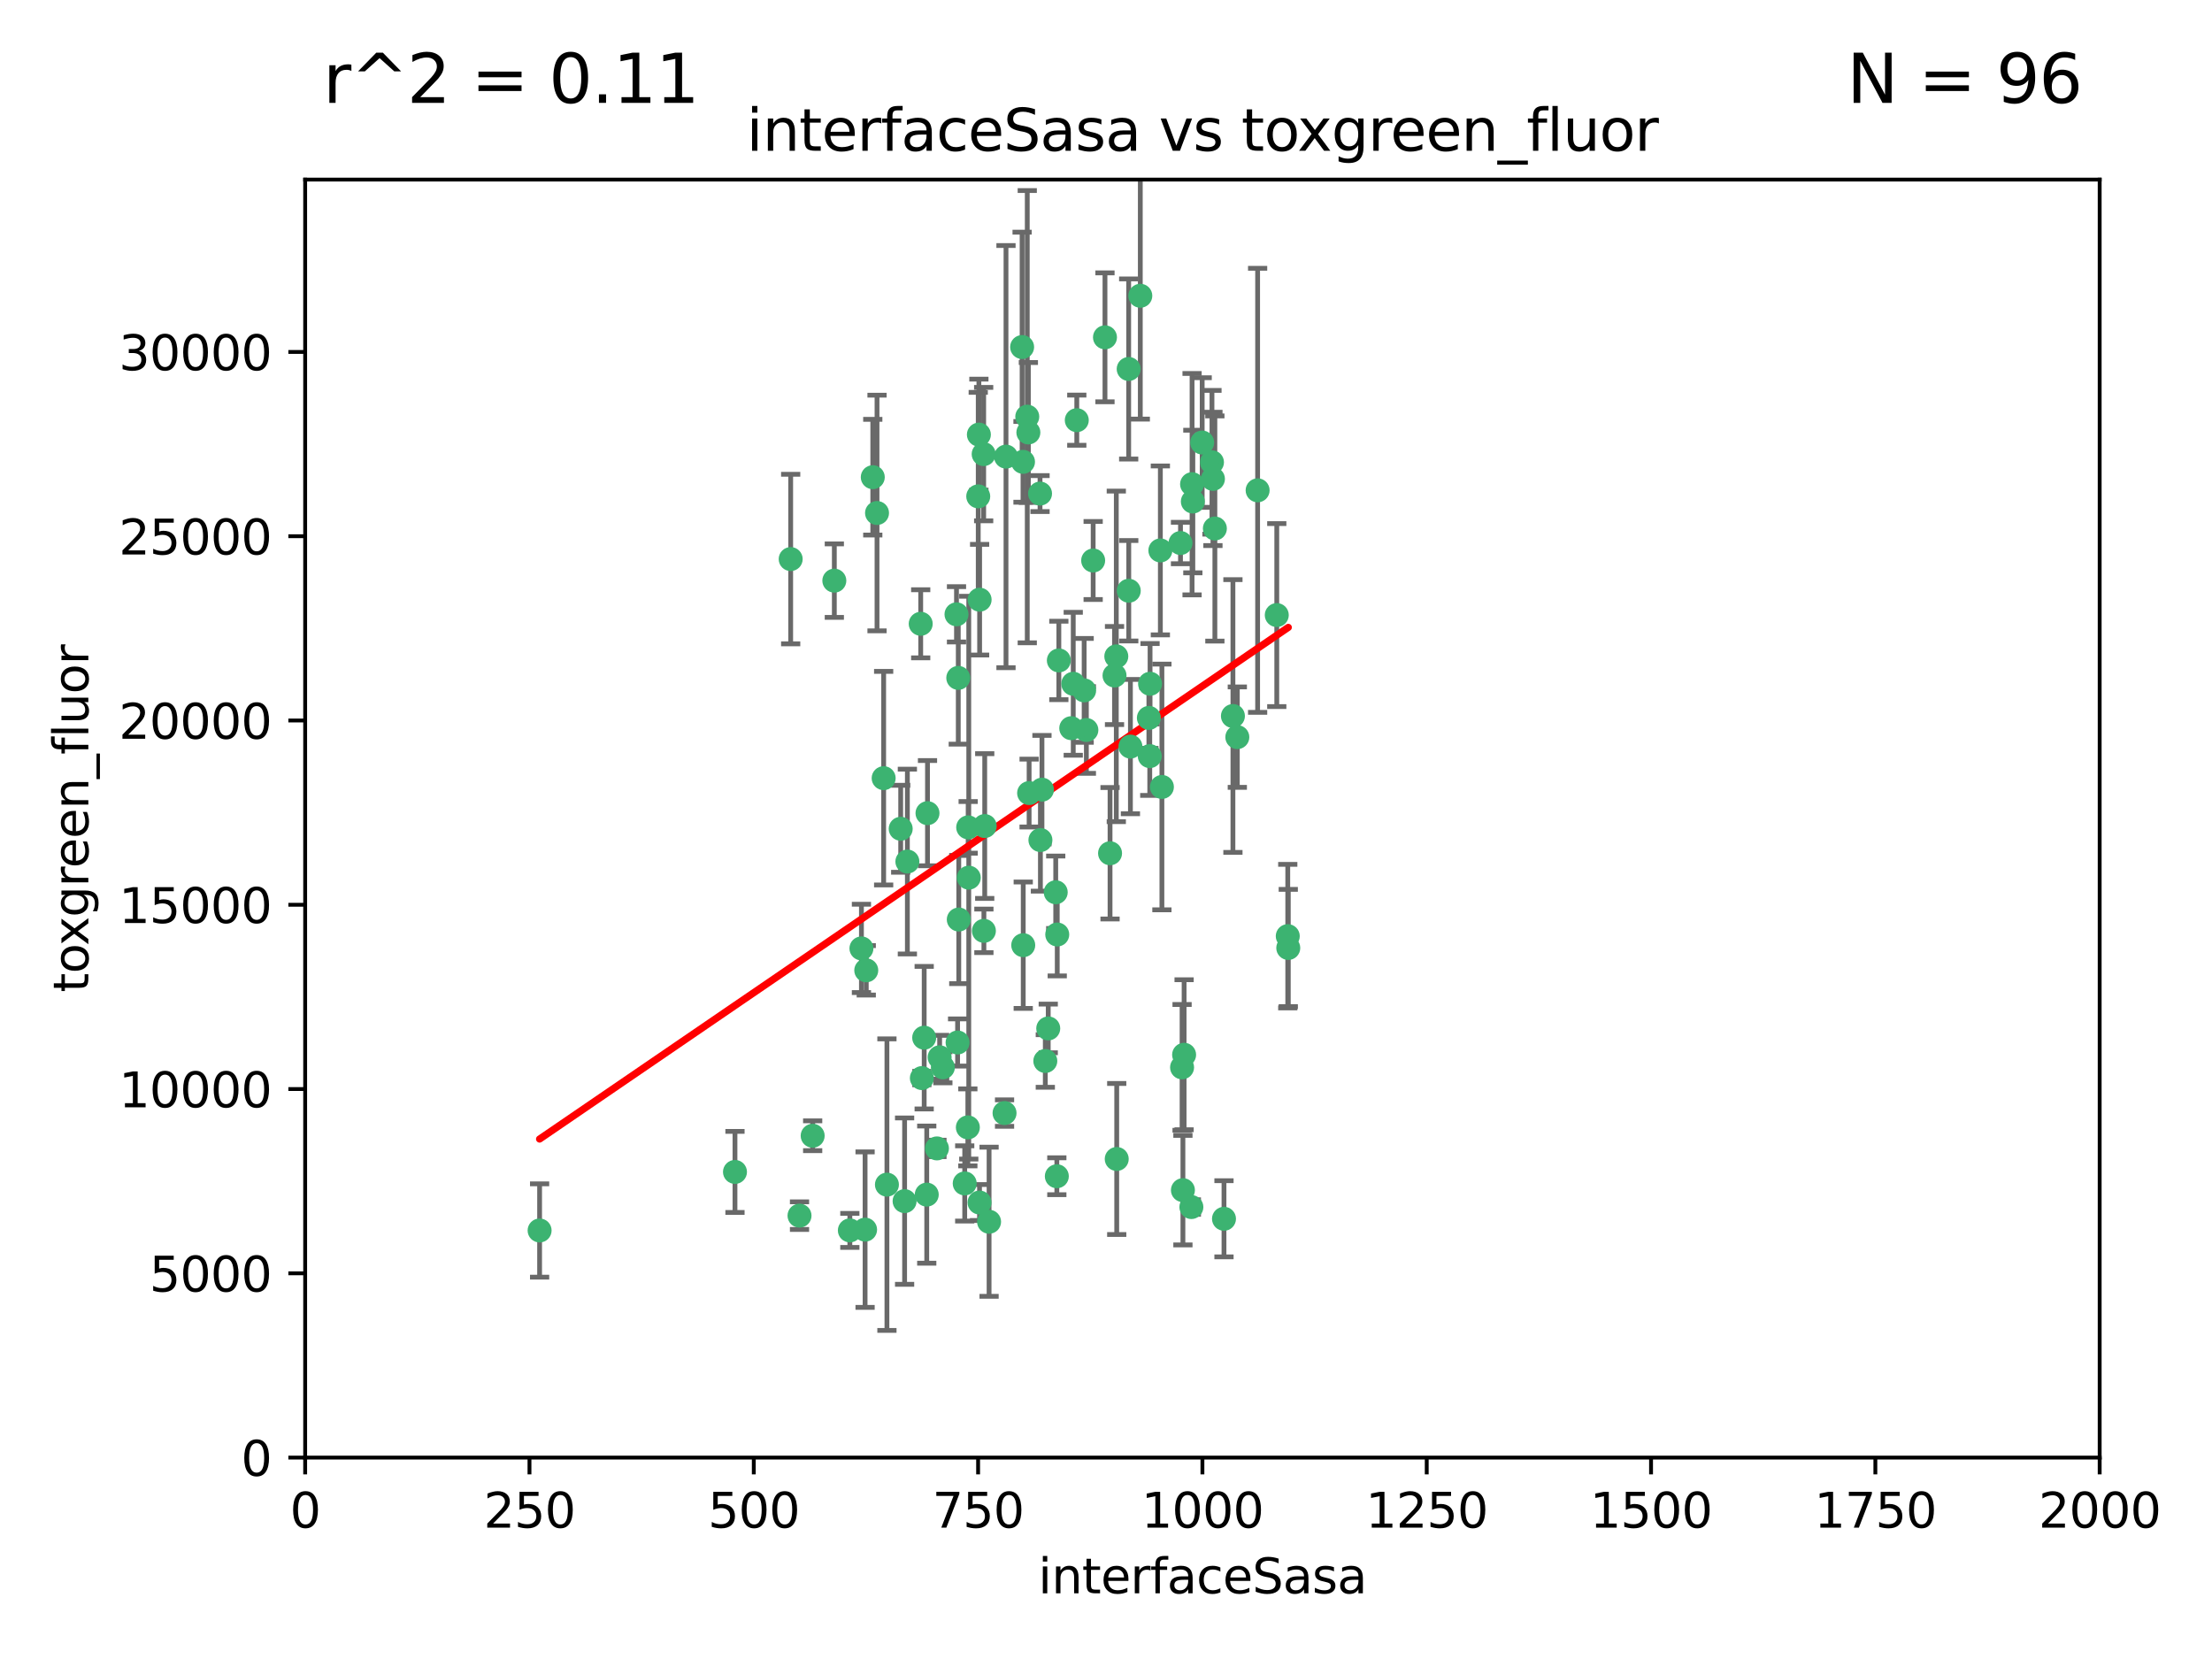 <?xml version="1.0" encoding="utf-8" standalone="no"?>
<!DOCTYPE svg PUBLIC "-//W3C//DTD SVG 1.1//EN"
  "http://www.w3.org/Graphics/SVG/1.1/DTD/svg11.dtd">
<svg xmlns:xlink="http://www.w3.org/1999/xlink" width="460.8pt" height="345.6pt" viewBox="0 0 460.8 345.6" xmlns="http://www.w3.org/2000/svg" version="1.1">
 <defs>
  <style type="text/css">*{stroke-linejoin: round; stroke-linecap: butt}</style>
 </defs>
 <g id="figure_1">
  <g id="patch_1">
   <path d="M 0 345.6 
L 460.8 345.6 
L 460.8 0 
L 0 0 
z
" style="fill: #ffffff"/>
  </g>
  <g id="axes_1">
   <g id="patch_2">
    <path d="M 63.571 303.64 
L 437.4 303.64 
L 437.4 37.411 
L 63.571 37.411 
z
" style="fill: #ffffff"/>
   </g>
   <g id="PathCollection_1">
    <defs>
     <path id="mb2f807562f" d="M 0 1.118 
C 0.297 1.118 0.581 1 0.791 0.791 
C 1 0.581 1.118 0.297 1.118 0 
C 1.118 -0.297 1 -0.581 0.791 -0.791 
C 0.581 -1 0.297 -1.118 0 -1.118 
C -0.297 -1.118 -0.581 -1 -0.791 -0.791 
C -1 -0.581 -1.118 -0.297 -1.118 0 
C -1.118 0.297 -1 0.581 -0.791 0.791 
C -0.581 1 -0.297 1.118 0 1.118 
z
" style="stroke: #3cb371"/>
    </defs>
    <g clip-path="url(#p13454f96ed)">
     <use xlink:href="#mb2f807562f" x="212.925" y="72.294" style="fill: #3cb371; stroke: #3cb371"/>
     <use xlink:href="#mb2f807562f" x="232.546" y="136.733" style="fill: #3cb371; stroke: #3cb371"/>
     <use xlink:href="#mb2f807562f" x="250.437" y="92.187" style="fill: #3cb371; stroke: #3cb371"/>
     <use xlink:href="#mb2f807562f" x="245.919" y="113.121" style="fill: #3cb371; stroke: #3cb371"/>
     <use xlink:href="#mb2f807562f" x="261.986" y="102.144" style="fill: #3cb371; stroke: #3cb371"/>
     <use xlink:href="#mb2f807562f" x="252.676" y="99.763" style="fill: #3cb371; stroke: #3cb371"/>
     <use xlink:href="#mb2f807562f" x="230.187" y="70.271" style="fill: #3cb371; stroke: #3cb371"/>
     <use xlink:href="#mb2f807562f" x="235.488" y="155.531" style="fill: #3cb371; stroke: #3cb371"/>
     <use xlink:href="#mb2f807562f" x="235.142" y="123.063" style="fill: #3cb371; stroke: #3cb371"/>
     <use xlink:href="#mb2f807562f" x="223.161" y="151.693" style="fill: #3cb371; stroke: #3cb371"/>
     <use xlink:href="#mb2f807562f" x="242.046" y="163.936" style="fill: #3cb371; stroke: #3cb371"/>
     <use xlink:href="#mb2f807562f" x="248.491" y="104.476" style="fill: #3cb371; stroke: #3cb371"/>
     <use xlink:href="#mb2f807562f" x="241.725" y="114.664" style="fill: #3cb371; stroke: #3cb371"/>
     <use xlink:href="#mb2f807562f" x="225.848" y="143.815" style="fill: #3cb371; stroke: #3cb371"/>
     <use xlink:href="#mb2f807562f" x="227.725" y="116.762" style="fill: #3cb371; stroke: #3cb371"/>
     <use xlink:href="#mb2f807562f" x="235.125" y="76.865" style="fill: #3cb371; stroke: #3cb371"/>
     <use xlink:href="#mb2f807562f" x="214.228" y="90.091" style="fill: #3cb371; stroke: #3cb371"/>
     <use xlink:href="#mb2f807562f" x="237.546" y="61.614" style="fill: #3cb371; stroke: #3cb371"/>
     <use xlink:href="#mb2f807562f" x="257.757" y="153.559" style="fill: #3cb371; stroke: #3cb371"/>
     <use xlink:href="#mb2f807562f" x="216.658" y="102.821" style="fill: #3cb371; stroke: #3cb371"/>
     <use xlink:href="#mb2f807562f" x="204.916" y="94.6" style="fill: #3cb371; stroke: #3cb371"/>
     <use xlink:href="#mb2f807562f" x="256.841" y="149.16" style="fill: #3cb371; stroke: #3cb371"/>
     <use xlink:href="#mb2f807562f" x="199.256" y="127.973" style="fill: #3cb371; stroke: #3cb371"/>
     <use xlink:href="#mb2f807562f" x="213.159" y="196.901" style="fill: #3cb371; stroke: #3cb371"/>
     <use xlink:href="#mb2f807562f" x="220.577" y="137.58" style="fill: #3cb371; stroke: #3cb371"/>
     <use xlink:href="#mb2f807562f" x="217.06" y="164.499" style="fill: #3cb371; stroke: #3cb371"/>
     <use xlink:href="#mb2f807562f" x="223.577" y="142.442" style="fill: #3cb371; stroke: #3cb371"/>
     <use xlink:href="#mb2f807562f" x="214.383" y="165.211" style="fill: #3cb371; stroke: #3cb371"/>
     <use xlink:href="#mb2f807562f" x="184.763" y="246.782" style="fill: #3cb371; stroke: #3cb371"/>
     <use xlink:href="#mb2f807562f" x="203.92" y="90.534" style="fill: #3cb371; stroke: #3cb371"/>
     <use xlink:href="#mb2f807562f" x="181.815" y="99.407" style="fill: #3cb371; stroke: #3cb371"/>
     <use xlink:href="#mb2f807562f" x="239.332" y="149.553" style="fill: #3cb371; stroke: #3cb371"/>
     <use xlink:href="#mb2f807562f" x="204.073" y="124.926" style="fill: #3cb371; stroke: #3cb371"/>
     <use xlink:href="#mb2f807562f" x="248.329" y="100.862" style="fill: #3cb371; stroke: #3cb371"/>
     <use xlink:href="#mb2f807562f" x="182.701" y="106.867" style="fill: #3cb371; stroke: #3cb371"/>
     <use xlink:href="#mb2f807562f" x="253.08" y="110.098" style="fill: #3cb371; stroke: #3cb371"/>
     <use xlink:href="#mb2f807562f" x="239.579" y="142.44" style="fill: #3cb371; stroke: #3cb371"/>
     <use xlink:href="#mb2f807562f" x="265.975" y="128.131" style="fill: #3cb371; stroke: #3cb371"/>
     <use xlink:href="#mb2f807562f" x="213.998" y="86.8" style="fill: #3cb371; stroke: #3cb371"/>
     <use xlink:href="#mb2f807562f" x="232.635" y="241.437" style="fill: #3cb371; stroke: #3cb371"/>
     <use xlink:href="#mb2f807562f" x="252.476" y="96.298" style="fill: #3cb371; stroke: #3cb371"/>
     <use xlink:href="#mb2f807562f" x="203.785" y="103.401" style="fill: #3cb371; stroke: #3cb371"/>
     <use xlink:href="#mb2f807562f" x="226.312" y="152.072" style="fill: #3cb371; stroke: #3cb371"/>
     <use xlink:href="#mb2f807562f" x="219.927" y="185.876" style="fill: #3cb371; stroke: #3cb371"/>
     <use xlink:href="#mb2f807562f" x="218.368" y="214.241" style="fill: #3cb371; stroke: #3cb371"/>
     <use xlink:href="#mb2f807562f" x="209.568" y="95.121" style="fill: #3cb371; stroke: #3cb371"/>
     <use xlink:href="#mb2f807562f" x="248.185" y="251.452" style="fill: #3cb371; stroke: #3cb371"/>
     <use xlink:href="#mb2f807562f" x="220.157" y="245.034" style="fill: #3cb371; stroke: #3cb371"/>
     <use xlink:href="#mb2f807562f" x="213.11" y="96.211" style="fill: #3cb371; stroke: #3cb371"/>
     <use xlink:href="#mb2f807562f" x="180.458" y="202.138" style="fill: #3cb371; stroke: #3cb371"/>
     <use xlink:href="#mb2f807562f" x="268.265" y="195.013" style="fill: #3cb371; stroke: #3cb371"/>
     <use xlink:href="#mb2f807562f" x="199.626" y="141.216" style="fill: #3cb371; stroke: #3cb371"/>
     <use xlink:href="#mb2f807562f" x="189.023" y="179.478" style="fill: #3cb371; stroke: #3cb371"/>
     <use xlink:href="#mb2f807562f" x="246.424" y="247.93" style="fill: #3cb371; stroke: #3cb371"/>
     <use xlink:href="#mb2f807562f" x="193.215" y="169.397" style="fill: #3cb371; stroke: #3cb371"/>
     <use xlink:href="#mb2f807562f" x="209.265" y="231.871" style="fill: #3cb371; stroke: #3cb371"/>
     <use xlink:href="#mb2f807562f" x="268.37" y="197.478" style="fill: #3cb371; stroke: #3cb371"/>
     <use xlink:href="#mb2f807562f" x="224.314" y="87.531" style="fill: #3cb371; stroke: #3cb371"/>
     <use xlink:href="#mb2f807562f" x="239.516" y="157.513" style="fill: #3cb371; stroke: #3cb371"/>
     <use xlink:href="#mb2f807562f" x="201.813" y="182.831" style="fill: #3cb371; stroke: #3cb371"/>
     <use xlink:href="#mb2f807562f" x="204.964" y="193.912" style="fill: #3cb371; stroke: #3cb371"/>
     <use xlink:href="#mb2f807562f" x="220.243" y="194.673" style="fill: #3cb371; stroke: #3cb371"/>
     <use xlink:href="#mb2f807562f" x="231.243" y="177.75" style="fill: #3cb371; stroke: #3cb371"/>
     <use xlink:href="#mb2f807562f" x="164.714" y="116.464" style="fill: #3cb371; stroke: #3cb371"/>
     <use xlink:href="#mb2f807562f" x="216.738" y="174.998" style="fill: #3cb371; stroke: #3cb371"/>
     <use xlink:href="#mb2f807562f" x="205.136" y="172.082" style="fill: #3cb371; stroke: #3cb371"/>
     <use xlink:href="#mb2f807562f" x="201.621" y="234.855" style="fill: #3cb371; stroke: #3cb371"/>
     <use xlink:href="#mb2f807562f" x="246.248" y="222.355" style="fill: #3cb371; stroke: #3cb371"/>
     <use xlink:href="#mb2f807562f" x="201.69" y="172.356" style="fill: #3cb371; stroke: #3cb371"/>
     <use xlink:href="#mb2f807562f" x="246.671" y="219.725" style="fill: #3cb371; stroke: #3cb371"/>
     <use xlink:href="#mb2f807562f" x="199.731" y="191.554" style="fill: #3cb371; stroke: #3cb371"/>
     <use xlink:href="#mb2f807562f" x="196.417" y="222.343" style="fill: #3cb371; stroke: #3cb371"/>
     <use xlink:href="#mb2f807562f" x="206.043" y="254.514" style="fill: #3cb371; stroke: #3cb371"/>
     <use xlink:href="#mb2f807562f" x="191.8" y="129.947" style="fill: #3cb371; stroke: #3cb371"/>
     <use xlink:href="#mb2f807562f" x="192.525" y="216.17" style="fill: #3cb371; stroke: #3cb371"/>
     <use xlink:href="#mb2f807562f" x="254.979" y="253.898" style="fill: #3cb371; stroke: #3cb371"/>
     <use xlink:href="#mb2f807562f" x="184.082" y="162.105" style="fill: #3cb371; stroke: #3cb371"/>
     <use xlink:href="#mb2f807562f" x="232.174" y="140.722" style="fill: #3cb371; stroke: #3cb371"/>
     <use xlink:href="#mb2f807562f" x="179.453" y="197.571" style="fill: #3cb371; stroke: #3cb371"/>
     <use xlink:href="#mb2f807562f" x="192.041" y="224.585" style="fill: #3cb371; stroke: #3cb371"/>
     <use xlink:href="#mb2f807562f" x="112.41" y="256.331" style="fill: #3cb371; stroke: #3cb371"/>
     <use xlink:href="#mb2f807562f" x="188.445" y="250.216" style="fill: #3cb371; stroke: #3cb371"/>
     <use xlink:href="#mb2f807562f" x="217.757" y="221.023" style="fill: #3cb371; stroke: #3cb371"/>
     <use xlink:href="#mb2f807562f" x="169.294" y="236.599" style="fill: #3cb371; stroke: #3cb371"/>
     <use xlink:href="#mb2f807562f" x="173.806" y="120.958" style="fill: #3cb371; stroke: #3cb371"/>
     <use xlink:href="#mb2f807562f" x="166.554" y="253.241" style="fill: #3cb371; stroke: #3cb371"/>
     <use xlink:href="#mb2f807562f" x="195.181" y="239.234" style="fill: #3cb371; stroke: #3cb371"/>
     <use xlink:href="#mb2f807562f" x="204.052" y="250.509" style="fill: #3cb371; stroke: #3cb371"/>
     <use xlink:href="#mb2f807562f" x="195.744" y="220.252" style="fill: #3cb371; stroke: #3cb371"/>
     <use xlink:href="#mb2f807562f" x="180.213" y="256.155" style="fill: #3cb371; stroke: #3cb371"/>
     <use xlink:href="#mb2f807562f" x="187.632" y="172.649" style="fill: #3cb371; stroke: #3cb371"/>
     <use xlink:href="#mb2f807562f" x="177.039" y="256.316" style="fill: #3cb371; stroke: #3cb371"/>
     <use xlink:href="#mb2f807562f" x="200.968" y="246.532" style="fill: #3cb371; stroke: #3cb371"/>
     <use xlink:href="#mb2f807562f" x="199.484" y="217.17" style="fill: #3cb371; stroke: #3cb371"/>
     <use xlink:href="#mb2f807562f" x="153.109" y="244.135" style="fill: #3cb371; stroke: #3cb371"/>
     <use xlink:href="#mb2f807562f" x="193.058" y="248.861" style="fill: #3cb371; stroke: #3cb371"/>
    </g>
   </g>
   <g id="matplotlib.axis_1">
    <g id="xtick_1">
     <g id="line2d_1">
      <defs>
       <path id="m4220bc9151" d="M 0 0 
L 0 3.5 
" style="stroke: #000000; stroke-width: 0.8"/>
      </defs>
      <g>
       <use xlink:href="#m4220bc9151" x="63.571" y="303.64" style="stroke: #000000; stroke-width: 0.8"/>
      </g>
     </g>
     <g id="text_1">
      <!-- 0 -->
      <g transform="translate(60.39 318.238)scale(0.1 -0.1)">
       <defs>
        <path id="DejaVuSans-30" d="M 2034 4250 
Q 1547 4250 1301 3770 
Q 1056 3291 1056 2328 
Q 1056 1369 1301 889 
Q 1547 409 2034 409 
Q 2525 409 2770 889 
Q 3016 1369 3016 2328 
Q 3016 3291 2770 3770 
Q 2525 4250 2034 4250 
z
M 2034 4750 
Q 2819 4750 3233 4129 
Q 3647 3509 3647 2328 
Q 3647 1150 3233 529 
Q 2819 -91 2034 -91 
Q 1250 -91 836 529 
Q 422 1150 422 2328 
Q 422 3509 836 4129 
Q 1250 4750 2034 4750 
z
" transform="scale(0.016)"/>
       </defs>
       <use xlink:href="#DejaVuSans-30"/>
      </g>
     </g>
    </g>
    <g id="xtick_2">
     <g id="line2d_2">
      <g>
       <use xlink:href="#m4220bc9151" x="110.3" y="303.64" style="stroke: #000000; stroke-width: 0.8"/>
      </g>
     </g>
     <g id="text_2">
      <!-- 250 -->
      <g transform="translate(100.756 318.238)scale(0.1 -0.1)">
       <defs>
        <path id="DejaVuSans-32" d="M 1228 531 
L 3431 531 
L 3431 0 
L 469 0 
L 469 531 
Q 828 903 1448 1529 
Q 2069 2156 2228 2338 
Q 2531 2678 2651 2914 
Q 2772 3150 2772 3378 
Q 2772 3750 2511 3984 
Q 2250 4219 1831 4219 
Q 1534 4219 1204 4116 
Q 875 4013 500 3803 
L 500 4441 
Q 881 4594 1212 4672 
Q 1544 4750 1819 4750 
Q 2544 4750 2975 4387 
Q 3406 4025 3406 3419 
Q 3406 3131 3298 2873 
Q 3191 2616 2906 2266 
Q 2828 2175 2409 1742 
Q 1991 1309 1228 531 
z
" transform="scale(0.016)"/>
        <path id="DejaVuSans-35" d="M 691 4666 
L 3169 4666 
L 3169 4134 
L 1269 4134 
L 1269 2991 
Q 1406 3038 1543 3061 
Q 1681 3084 1819 3084 
Q 2600 3084 3056 2656 
Q 3513 2228 3513 1497 
Q 3513 744 3044 326 
Q 2575 -91 1722 -91 
Q 1428 -91 1123 -41 
Q 819 9 494 109 
L 494 744 
Q 775 591 1075 516 
Q 1375 441 1709 441 
Q 2250 441 2565 725 
Q 2881 1009 2881 1497 
Q 2881 1984 2565 2268 
Q 2250 2553 1709 2553 
Q 1456 2553 1204 2497 
Q 953 2441 691 2322 
L 691 4666 
z
" transform="scale(0.016)"/>
       </defs>
       <use xlink:href="#DejaVuSans-32"/>
       <use xlink:href="#DejaVuSans-35" x="63.623"/>
       <use xlink:href="#DejaVuSans-30" x="127.246"/>
      </g>
     </g>
    </g>
    <g id="xtick_3">
     <g id="line2d_3">
      <g>
       <use xlink:href="#m4220bc9151" x="157.028" y="303.64" style="stroke: #000000; stroke-width: 0.8"/>
      </g>
     </g>
     <g id="text_3">
      <!-- 500 -->
      <g transform="translate(147.485 318.238)scale(0.1 -0.1)">
       <use xlink:href="#DejaVuSans-35"/>
       <use xlink:href="#DejaVuSans-30" x="63.623"/>
       <use xlink:href="#DejaVuSans-30" x="127.246"/>
      </g>
     </g>
    </g>
    <g id="xtick_4">
     <g id="line2d_4">
      <g>
       <use xlink:href="#m4220bc9151" x="203.757" y="303.64" style="stroke: #000000; stroke-width: 0.8"/>
      </g>
     </g>
     <g id="text_4">
      <!-- 750 -->
      <g transform="translate(194.213 318.238)scale(0.1 -0.1)">
       <defs>
        <path id="DejaVuSans-37" d="M 525 4666 
L 3525 4666 
L 3525 4397 
L 1831 0 
L 1172 0 
L 2766 4134 
L 525 4134 
L 525 4666 
z
" transform="scale(0.016)"/>
       </defs>
       <use xlink:href="#DejaVuSans-37"/>
       <use xlink:href="#DejaVuSans-35" x="63.623"/>
       <use xlink:href="#DejaVuSans-30" x="127.246"/>
      </g>
     </g>
    </g>
    <g id="xtick_5">
     <g id="line2d_5">
      <g>
       <use xlink:href="#m4220bc9151" x="250.486" y="303.64" style="stroke: #000000; stroke-width: 0.8"/>
      </g>
     </g>
     <g id="text_5">
      <!-- 1000 -->
      <g transform="translate(237.761 318.238)scale(0.1 -0.1)">
       <defs>
        <path id="DejaVuSans-31" d="M 794 531 
L 1825 531 
L 1825 4091 
L 703 3866 
L 703 4441 
L 1819 4666 
L 2450 4666 
L 2450 531 
L 3481 531 
L 3481 0 
L 794 0 
L 794 531 
z
" transform="scale(0.016)"/>
       </defs>
       <use xlink:href="#DejaVuSans-31"/>
       <use xlink:href="#DejaVuSans-30" x="63.623"/>
       <use xlink:href="#DejaVuSans-30" x="127.246"/>
       <use xlink:href="#DejaVuSans-30" x="190.869"/>
      </g>
     </g>
    </g>
    <g id="xtick_6">
     <g id="line2d_6">
      <g>
       <use xlink:href="#m4220bc9151" x="297.214" y="303.64" style="stroke: #000000; stroke-width: 0.8"/>
      </g>
     </g>
     <g id="text_6">
      <!-- 1250 -->
      <g transform="translate(284.489 318.238)scale(0.1 -0.1)">
       <use xlink:href="#DejaVuSans-31"/>
       <use xlink:href="#DejaVuSans-32" x="63.623"/>
       <use xlink:href="#DejaVuSans-35" x="127.246"/>
       <use xlink:href="#DejaVuSans-30" x="190.869"/>
      </g>
     </g>
    </g>
    <g id="xtick_7">
     <g id="line2d_7">
      <g>
       <use xlink:href="#m4220bc9151" x="343.943" y="303.64" style="stroke: #000000; stroke-width: 0.8"/>
      </g>
     </g>
     <g id="text_7">
      <!-- 1500 -->
      <g transform="translate(331.218 318.238)scale(0.1 -0.1)">
       <use xlink:href="#DejaVuSans-31"/>
       <use xlink:href="#DejaVuSans-35" x="63.623"/>
       <use xlink:href="#DejaVuSans-30" x="127.246"/>
       <use xlink:href="#DejaVuSans-30" x="190.869"/>
      </g>
     </g>
    </g>
    <g id="xtick_8">
     <g id="line2d_8">
      <g>
       <use xlink:href="#m4220bc9151" x="390.671" y="303.64" style="stroke: #000000; stroke-width: 0.8"/>
      </g>
     </g>
     <g id="text_8">
      <!-- 1750 -->
      <g transform="translate(377.946 318.238)scale(0.1 -0.1)">
       <use xlink:href="#DejaVuSans-31"/>
       <use xlink:href="#DejaVuSans-37" x="63.623"/>
       <use xlink:href="#DejaVuSans-35" x="127.246"/>
       <use xlink:href="#DejaVuSans-30" x="190.869"/>
      </g>
     </g>
    </g>
    <g id="xtick_9">
     <g id="line2d_9">
      <g>
       <use xlink:href="#m4220bc9151" x="437.4" y="303.64" style="stroke: #000000; stroke-width: 0.8"/>
      </g>
     </g>
     <g id="text_9">
      <!-- 2000 -->
      <g transform="translate(424.675 318.238)scale(0.1 -0.1)">
       <use xlink:href="#DejaVuSans-32"/>
       <use xlink:href="#DejaVuSans-30" x="63.623"/>
       <use xlink:href="#DejaVuSans-30" x="127.246"/>
       <use xlink:href="#DejaVuSans-30" x="190.869"/>
      </g>
     </g>
    </g>
    <g id="text_10">
     <!-- interfaceSasa -->
     <g transform="translate(216.279 331.917)scale(0.1 -0.1)">
      <defs>
       <path id="DejaVuSans-69" d="M 603 3500 
L 1178 3500 
L 1178 0 
L 603 0 
L 603 3500 
z
M 603 4863 
L 1178 4863 
L 1178 4134 
L 603 4134 
L 603 4863 
z
" transform="scale(0.016)"/>
       <path id="DejaVuSans-6e" d="M 3513 2113 
L 3513 0 
L 2938 0 
L 2938 2094 
Q 2938 2591 2744 2837 
Q 2550 3084 2163 3084 
Q 1697 3084 1428 2787 
Q 1159 2491 1159 1978 
L 1159 0 
L 581 0 
L 581 3500 
L 1159 3500 
L 1159 2956 
Q 1366 3272 1645 3428 
Q 1925 3584 2291 3584 
Q 2894 3584 3203 3211 
Q 3513 2838 3513 2113 
z
" transform="scale(0.016)"/>
       <path id="DejaVuSans-74" d="M 1172 4494 
L 1172 3500 
L 2356 3500 
L 2356 3053 
L 1172 3053 
L 1172 1153 
Q 1172 725 1289 603 
Q 1406 481 1766 481 
L 2356 481 
L 2356 0 
L 1766 0 
Q 1100 0 847 248 
Q 594 497 594 1153 
L 594 3053 
L 172 3053 
L 172 3500 
L 594 3500 
L 594 4494 
L 1172 4494 
z
" transform="scale(0.016)"/>
       <path id="DejaVuSans-65" d="M 3597 1894 
L 3597 1613 
L 953 1613 
Q 991 1019 1311 708 
Q 1631 397 2203 397 
Q 2534 397 2845 478 
Q 3156 559 3463 722 
L 3463 178 
Q 3153 47 2828 -22 
Q 2503 -91 2169 -91 
Q 1331 -91 842 396 
Q 353 884 353 1716 
Q 353 2575 817 3079 
Q 1281 3584 2069 3584 
Q 2775 3584 3186 3129 
Q 3597 2675 3597 1894 
z
M 3022 2063 
Q 3016 2534 2758 2815 
Q 2500 3097 2075 3097 
Q 1594 3097 1305 2825 
Q 1016 2553 972 2059 
L 3022 2063 
z
" transform="scale(0.016)"/>
       <path id="DejaVuSans-72" d="M 2631 2963 
Q 2534 3019 2420 3045 
Q 2306 3072 2169 3072 
Q 1681 3072 1420 2755 
Q 1159 2438 1159 1844 
L 1159 0 
L 581 0 
L 581 3500 
L 1159 3500 
L 1159 2956 
Q 1341 3275 1631 3429 
Q 1922 3584 2338 3584 
Q 2397 3584 2469 3576 
Q 2541 3569 2628 3553 
L 2631 2963 
z
" transform="scale(0.016)"/>
       <path id="DejaVuSans-66" d="M 2375 4863 
L 2375 4384 
L 1825 4384 
Q 1516 4384 1395 4259 
Q 1275 4134 1275 3809 
L 1275 3500 
L 2222 3500 
L 2222 3053 
L 1275 3053 
L 1275 0 
L 697 0 
L 697 3053 
L 147 3053 
L 147 3500 
L 697 3500 
L 697 3744 
Q 697 4328 969 4595 
Q 1241 4863 1831 4863 
L 2375 4863 
z
" transform="scale(0.016)"/>
       <path id="DejaVuSans-61" d="M 2194 1759 
Q 1497 1759 1228 1600 
Q 959 1441 959 1056 
Q 959 750 1161 570 
Q 1363 391 1709 391 
Q 2188 391 2477 730 
Q 2766 1069 2766 1631 
L 2766 1759 
L 2194 1759 
z
M 3341 1997 
L 3341 0 
L 2766 0 
L 2766 531 
Q 2569 213 2275 61 
Q 1981 -91 1556 -91 
Q 1019 -91 701 211 
Q 384 513 384 1019 
Q 384 1609 779 1909 
Q 1175 2209 1959 2209 
L 2766 2209 
L 2766 2266 
Q 2766 2663 2505 2880 
Q 2244 3097 1772 3097 
Q 1472 3097 1187 3025 
Q 903 2953 641 2809 
L 641 3341 
Q 956 3463 1253 3523 
Q 1550 3584 1831 3584 
Q 2591 3584 2966 3190 
Q 3341 2797 3341 1997 
z
" transform="scale(0.016)"/>
       <path id="DejaVuSans-63" d="M 3122 3366 
L 3122 2828 
Q 2878 2963 2633 3030 
Q 2388 3097 2138 3097 
Q 1578 3097 1268 2742 
Q 959 2388 959 1747 
Q 959 1106 1268 751 
Q 1578 397 2138 397 
Q 2388 397 2633 464 
Q 2878 531 3122 666 
L 3122 134 
Q 2881 22 2623 -34 
Q 2366 -91 2075 -91 
Q 1284 -91 818 406 
Q 353 903 353 1747 
Q 353 2603 823 3093 
Q 1294 3584 2113 3584 
Q 2378 3584 2631 3529 
Q 2884 3475 3122 3366 
z
" transform="scale(0.016)"/>
       <path id="DejaVuSans-53" d="M 3425 4513 
L 3425 3897 
Q 3066 4069 2747 4153 
Q 2428 4238 2131 4238 
Q 1616 4238 1336 4038 
Q 1056 3838 1056 3469 
Q 1056 3159 1242 3001 
Q 1428 2844 1947 2747 
L 2328 2669 
Q 3034 2534 3370 2195 
Q 3706 1856 3706 1288 
Q 3706 609 3251 259 
Q 2797 -91 1919 -91 
Q 1588 -91 1214 -16 
Q 841 59 441 206 
L 441 856 
Q 825 641 1194 531 
Q 1563 422 1919 422 
Q 2459 422 2753 634 
Q 3047 847 3047 1241 
Q 3047 1584 2836 1778 
Q 2625 1972 2144 2069 
L 1759 2144 
Q 1053 2284 737 2584 
Q 422 2884 422 3419 
Q 422 4038 858 4394 
Q 1294 4750 2059 4750 
Q 2388 4750 2728 4690 
Q 3069 4631 3425 4513 
z
" transform="scale(0.016)"/>
       <path id="DejaVuSans-73" d="M 2834 3397 
L 2834 2853 
Q 2591 2978 2328 3040 
Q 2066 3103 1784 3103 
Q 1356 3103 1142 2972 
Q 928 2841 928 2578 
Q 928 2378 1081 2264 
Q 1234 2150 1697 2047 
L 1894 2003 
Q 2506 1872 2764 1633 
Q 3022 1394 3022 966 
Q 3022 478 2636 193 
Q 2250 -91 1575 -91 
Q 1294 -91 989 -36 
Q 684 19 347 128 
L 347 722 
Q 666 556 975 473 
Q 1284 391 1588 391 
Q 1994 391 2212 530 
Q 2431 669 2431 922 
Q 2431 1156 2273 1281 
Q 2116 1406 1581 1522 
L 1381 1569 
Q 847 1681 609 1914 
Q 372 2147 372 2553 
Q 372 3047 722 3315 
Q 1072 3584 1716 3584 
Q 2034 3584 2315 3537 
Q 2597 3491 2834 3397 
z
" transform="scale(0.016)"/>
      </defs>
      <use xlink:href="#DejaVuSans-69"/>
      <use xlink:href="#DejaVuSans-6e" x="27.783"/>
      <use xlink:href="#DejaVuSans-74" x="91.162"/>
      <use xlink:href="#DejaVuSans-65" x="130.371"/>
      <use xlink:href="#DejaVuSans-72" x="191.895"/>
      <use xlink:href="#DejaVuSans-66" x="233.008"/>
      <use xlink:href="#DejaVuSans-61" x="268.213"/>
      <use xlink:href="#DejaVuSans-63" x="329.492"/>
      <use xlink:href="#DejaVuSans-65" x="384.473"/>
      <use xlink:href="#DejaVuSans-53" x="445.996"/>
      <use xlink:href="#DejaVuSans-61" x="509.473"/>
      <use xlink:href="#DejaVuSans-73" x="570.752"/>
      <use xlink:href="#DejaVuSans-61" x="622.852"/>
     </g>
    </g>
   </g>
   <g id="matplotlib.axis_2">
    <g id="ytick_1">
     <g id="line2d_10">
      <defs>
       <path id="mde81032b29" d="M 0 0 
L -3.5 0 
" style="stroke: #000000; stroke-width: 0.8"/>
      </defs>
      <g>
       <use xlink:href="#mde81032b29" x="63.571" y="303.64" style="stroke: #000000; stroke-width: 0.8"/>
      </g>
     </g>
     <g id="text_11">
      <!-- 0 -->
      <g transform="translate(50.209 307.439)scale(0.1 -0.1)">
       <use xlink:href="#DejaVuSans-30"/>
      </g>
     </g>
    </g>
    <g id="ytick_2">
     <g id="line2d_11">
      <g>
       <use xlink:href="#mde81032b29" x="63.571" y="265.253" style="stroke: #000000; stroke-width: 0.8"/>
      </g>
     </g>
     <g id="text_12">
      <!-- 5000 -->
      <g transform="translate(31.121 269.052)scale(0.1 -0.1)">
       <use xlink:href="#DejaVuSans-35"/>
       <use xlink:href="#DejaVuSans-30" x="63.623"/>
       <use xlink:href="#DejaVuSans-30" x="127.246"/>
       <use xlink:href="#DejaVuSans-30" x="190.869"/>
      </g>
     </g>
    </g>
    <g id="ytick_3">
     <g id="line2d_12">
      <g>
       <use xlink:href="#mde81032b29" x="63.571" y="226.866" style="stroke: #000000; stroke-width: 0.8"/>
      </g>
     </g>
     <g id="text_13">
      <!-- 10000 -->
      <g transform="translate(24.759 230.665)scale(0.1 -0.1)">
       <use xlink:href="#DejaVuSans-31"/>
       <use xlink:href="#DejaVuSans-30" x="63.623"/>
       <use xlink:href="#DejaVuSans-30" x="127.246"/>
       <use xlink:href="#DejaVuSans-30" x="190.869"/>
       <use xlink:href="#DejaVuSans-30" x="254.492"/>
      </g>
     </g>
    </g>
    <g id="ytick_4">
     <g id="line2d_13">
      <g>
       <use xlink:href="#mde81032b29" x="63.571" y="188.479" style="stroke: #000000; stroke-width: 0.8"/>
      </g>
     </g>
     <g id="text_14">
      <!-- 15000 -->
      <g transform="translate(24.759 192.278)scale(0.1 -0.1)">
       <use xlink:href="#DejaVuSans-31"/>
       <use xlink:href="#DejaVuSans-35" x="63.623"/>
       <use xlink:href="#DejaVuSans-30" x="127.246"/>
       <use xlink:href="#DejaVuSans-30" x="190.869"/>
       <use xlink:href="#DejaVuSans-30" x="254.492"/>
      </g>
     </g>
    </g>
    <g id="ytick_5">
     <g id="line2d_14">
      <g>
       <use xlink:href="#mde81032b29" x="63.571" y="150.092" style="stroke: #000000; stroke-width: 0.8"/>
      </g>
     </g>
     <g id="text_15">
      <!-- 20000 -->
      <g transform="translate(24.759 153.891)scale(0.1 -0.1)">
       <use xlink:href="#DejaVuSans-32"/>
       <use xlink:href="#DejaVuSans-30" x="63.623"/>
       <use xlink:href="#DejaVuSans-30" x="127.246"/>
       <use xlink:href="#DejaVuSans-30" x="190.869"/>
       <use xlink:href="#DejaVuSans-30" x="254.492"/>
      </g>
     </g>
    </g>
    <g id="ytick_6">
     <g id="line2d_15">
      <g>
       <use xlink:href="#mde81032b29" x="63.571" y="111.705" style="stroke: #000000; stroke-width: 0.8"/>
      </g>
     </g>
     <g id="text_16">
      <!-- 25000 -->
      <g transform="translate(24.759 115.504)scale(0.1 -0.1)">
       <use xlink:href="#DejaVuSans-32"/>
       <use xlink:href="#DejaVuSans-35" x="63.623"/>
       <use xlink:href="#DejaVuSans-30" x="127.246"/>
       <use xlink:href="#DejaVuSans-30" x="190.869"/>
       <use xlink:href="#DejaVuSans-30" x="254.492"/>
      </g>
     </g>
    </g>
    <g id="ytick_7">
     <g id="line2d_16">
      <g>
       <use xlink:href="#mde81032b29" x="63.571" y="73.317" style="stroke: #000000; stroke-width: 0.8"/>
      </g>
     </g>
     <g id="text_17">
      <!-- 30000 -->
      <g transform="translate(24.759 77.117)scale(0.1 -0.1)">
       <defs>
        <path id="DejaVuSans-33" d="M 2597 2516 
Q 3050 2419 3304 2112 
Q 3559 1806 3559 1356 
Q 3559 666 3084 287 
Q 2609 -91 1734 -91 
Q 1441 -91 1130 -33 
Q 819 25 488 141 
L 488 750 
Q 750 597 1062 519 
Q 1375 441 1716 441 
Q 2309 441 2620 675 
Q 2931 909 2931 1356 
Q 2931 1769 2642 2001 
Q 2353 2234 1838 2234 
L 1294 2234 
L 1294 2753 
L 1863 2753 
Q 2328 2753 2575 2939 
Q 2822 3125 2822 3475 
Q 2822 3834 2567 4026 
Q 2313 4219 1838 4219 
Q 1578 4219 1281 4162 
Q 984 4106 628 3988 
L 628 4550 
Q 988 4650 1302 4700 
Q 1616 4750 1894 4750 
Q 2613 4750 3031 4423 
Q 3450 4097 3450 3541 
Q 3450 3153 3228 2886 
Q 3006 2619 2597 2516 
z
" transform="scale(0.016)"/>
       </defs>
       <use xlink:href="#DejaVuSans-33"/>
       <use xlink:href="#DejaVuSans-30" x="63.623"/>
       <use xlink:href="#DejaVuSans-30" x="127.246"/>
       <use xlink:href="#DejaVuSans-30" x="190.869"/>
       <use xlink:href="#DejaVuSans-30" x="254.492"/>
      </g>
     </g>
    </g>
    <g id="text_18">
     <!-- toxgreen_fluor -->
     <g transform="translate(18.401 206.72)rotate(-90)scale(0.1 -0.1)">
      <defs>
       <path id="DejaVuSans-6f" d="M 1959 3097 
Q 1497 3097 1228 2736 
Q 959 2375 959 1747 
Q 959 1119 1226 758 
Q 1494 397 1959 397 
Q 2419 397 2687 759 
Q 2956 1122 2956 1747 
Q 2956 2369 2687 2733 
Q 2419 3097 1959 3097 
z
M 1959 3584 
Q 2709 3584 3137 3096 
Q 3566 2609 3566 1747 
Q 3566 888 3137 398 
Q 2709 -91 1959 -91 
Q 1206 -91 779 398 
Q 353 888 353 1747 
Q 353 2609 779 3096 
Q 1206 3584 1959 3584 
z
" transform="scale(0.016)"/>
       <path id="DejaVuSans-78" d="M 3513 3500 
L 2247 1797 
L 3578 0 
L 2900 0 
L 1881 1375 
L 863 0 
L 184 0 
L 1544 1831 
L 300 3500 
L 978 3500 
L 1906 2253 
L 2834 3500 
L 3513 3500 
z
" transform="scale(0.016)"/>
       <path id="DejaVuSans-67" d="M 2906 1791 
Q 2906 2416 2648 2759 
Q 2391 3103 1925 3103 
Q 1463 3103 1205 2759 
Q 947 2416 947 1791 
Q 947 1169 1205 825 
Q 1463 481 1925 481 
Q 2391 481 2648 825 
Q 2906 1169 2906 1791 
z
M 3481 434 
Q 3481 -459 3084 -895 
Q 2688 -1331 1869 -1331 
Q 1566 -1331 1297 -1286 
Q 1028 -1241 775 -1147 
L 775 -588 
Q 1028 -725 1275 -790 
Q 1522 -856 1778 -856 
Q 2344 -856 2625 -561 
Q 2906 -266 2906 331 
L 2906 616 
Q 2728 306 2450 153 
Q 2172 0 1784 0 
Q 1141 0 747 490 
Q 353 981 353 1791 
Q 353 2603 747 3093 
Q 1141 3584 1784 3584 
Q 2172 3584 2450 3431 
Q 2728 3278 2906 2969 
L 2906 3500 
L 3481 3500 
L 3481 434 
z
" transform="scale(0.016)"/>
       <path id="DejaVuSans-5f" d="M 3263 -1063 
L 3263 -1509 
L -63 -1509 
L -63 -1063 
L 3263 -1063 
z
" transform="scale(0.016)"/>
       <path id="DejaVuSans-6c" d="M 603 4863 
L 1178 4863 
L 1178 0 
L 603 0 
L 603 4863 
z
" transform="scale(0.016)"/>
       <path id="DejaVuSans-75" d="M 544 1381 
L 544 3500 
L 1119 3500 
L 1119 1403 
Q 1119 906 1312 657 
Q 1506 409 1894 409 
Q 2359 409 2629 706 
Q 2900 1003 2900 1516 
L 2900 3500 
L 3475 3500 
L 3475 0 
L 2900 0 
L 2900 538 
Q 2691 219 2414 64 
Q 2138 -91 1772 -91 
Q 1169 -91 856 284 
Q 544 659 544 1381 
z
M 1991 3584 
L 1991 3584 
z
" transform="scale(0.016)"/>
      </defs>
      <use xlink:href="#DejaVuSans-74"/>
      <use xlink:href="#DejaVuSans-6f" x="39.209"/>
      <use xlink:href="#DejaVuSans-78" x="97.266"/>
      <use xlink:href="#DejaVuSans-67" x="156.445"/>
      <use xlink:href="#DejaVuSans-72" x="219.922"/>
      <use xlink:href="#DejaVuSans-65" x="258.785"/>
      <use xlink:href="#DejaVuSans-65" x="320.309"/>
      <use xlink:href="#DejaVuSans-6e" x="381.832"/>
      <use xlink:href="#DejaVuSans-5f" x="445.211"/>
      <use xlink:href="#DejaVuSans-66" x="495.211"/>
      <use xlink:href="#DejaVuSans-6c" x="530.416"/>
      <use xlink:href="#DejaVuSans-75" x="558.199"/>
      <use xlink:href="#DejaVuSans-6f" x="621.578"/>
      <use xlink:href="#DejaVuSans-72" x="682.76"/>
     </g>
    </g>
   </g>
   <g id="LineCollection_1">
    <path d="M 212.925 96.224 
L 212.925 48.364 
" clip-path="url(#p13454f96ed)" style="fill: none; stroke: #696969"/>
    <path d="M 232.546 171.165 
L 232.546 102.302 
" clip-path="url(#p13454f96ed)" style="fill: none; stroke: #696969"/>
    <path d="M 250.437 105.69 
L 250.437 78.685 
" clip-path="url(#p13454f96ed)" style="fill: none; stroke: #696969"/>
    <path d="M 245.919 117.435 
L 245.919 108.807 
" clip-path="url(#p13454f96ed)" style="fill: none; stroke: #696969"/>
    <path d="M 261.986 148.395 
L 261.986 55.893 
" clip-path="url(#p13454f96ed)" style="fill: none; stroke: #696969"/>
    <path d="M 252.676 113.651 
L 252.676 85.875 
" clip-path="url(#p13454f96ed)" style="fill: none; stroke: #696969"/>
    <path d="M 230.187 83.696 
L 230.187 56.846 
" clip-path="url(#p13454f96ed)" style="fill: none; stroke: #696969"/>
    <path d="M 235.488 169.522 
L 235.488 141.54 
" clip-path="url(#p13454f96ed)" style="fill: none; stroke: #696969"/>
    <path d="M 235.142 133.529 
L 235.142 112.598 
" clip-path="url(#p13454f96ed)" style="fill: none; stroke: #696969"/>
    <path d="M 223.161 152.217 
L 223.161 151.168 
" clip-path="url(#p13454f96ed)" style="fill: none; stroke: #696969"/>
    <path d="M 242.046 189.529 
L 242.046 138.343 
" clip-path="url(#p13454f96ed)" style="fill: none; stroke: #696969"/>
    <path d="M 248.491 119.328 
L 248.491 89.623 
" clip-path="url(#p13454f96ed)" style="fill: none; stroke: #696969"/>
    <path d="M 241.725 132.255 
L 241.725 97.072 
" clip-path="url(#p13454f96ed)" style="fill: none; stroke: #696969"/>
    <path d="M 225.848 154.632 
L 225.848 132.999 
" clip-path="url(#p13454f96ed)" style="fill: none; stroke: #696969"/>
    <path d="M 227.725 124.89 
L 227.725 108.635 
" clip-path="url(#p13454f96ed)" style="fill: none; stroke: #696969"/>
    <path d="M 235.125 95.625 
L 235.125 58.105 
" clip-path="url(#p13454f96ed)" style="fill: none; stroke: #696969"/>
    <path d="M 214.228 104.662 
L 214.228 75.52 
" clip-path="url(#p13454f96ed)" style="fill: none; stroke: #696969"/>
    <path d="M 237.546 87.306 
L 237.546 35.922 
" clip-path="url(#p13454f96ed)" style="fill: none; stroke: #696969"/>
    <path d="M 257.757 164.019 
L 257.757 143.098 
" clip-path="url(#p13454f96ed)" style="fill: none; stroke: #696969"/>
    <path d="M 216.658 106.565 
L 216.658 99.077 
" clip-path="url(#p13454f96ed)" style="fill: none; stroke: #696969"/>
    <path d="M 204.916 108.495 
L 204.916 80.704 
" clip-path="url(#p13454f96ed)" style="fill: none; stroke: #696969"/>
    <path d="M 256.841 177.569 
L 256.841 120.752 
" clip-path="url(#p13454f96ed)" style="fill: none; stroke: #696969"/>
    <path d="M 199.256 133.734 
L 199.256 122.212 
" clip-path="url(#p13454f96ed)" style="fill: none; stroke: #696969"/>
    <path d="M 213.159 210.068 
L 213.159 183.734 
" clip-path="url(#p13454f96ed)" style="fill: none; stroke: #696969"/>
    <path d="M 220.577 145.75 
L 220.577 129.411 
" clip-path="url(#p13454f96ed)" style="fill: none; stroke: #696969"/>
    <path d="M 217.06 175.794 
L 217.06 153.204 
" clip-path="url(#p13454f96ed)" style="fill: none; stroke: #696969"/>
    <path d="M 223.577 157.326 
L 223.577 127.559 
" clip-path="url(#p13454f96ed)" style="fill: none; stroke: #696969"/>
    <path d="M 214.383 172.279 
L 214.383 158.142 
" clip-path="url(#p13454f96ed)" style="fill: none; stroke: #696969"/>
    <path d="M 184.763 277.15 
L 184.763 216.415 
" clip-path="url(#p13454f96ed)" style="fill: none; stroke: #696969"/>
    <path d="M 203.92 102.091 
L 203.92 78.978 
" clip-path="url(#p13454f96ed)" style="fill: none; stroke: #696969"/>
    <path d="M 181.815 111.46 
L 181.815 87.355 
" clip-path="url(#p13454f96ed)" style="fill: none; stroke: #696969"/>
    <path d="M 239.332 155.89 
L 239.332 143.216 
" clip-path="url(#p13454f96ed)" style="fill: none; stroke: #696969"/>
    <path d="M 204.073 136.454 
L 204.073 113.398 
" clip-path="url(#p13454f96ed)" style="fill: none; stroke: #696969"/>
    <path d="M 248.329 123.923 
L 248.329 77.801 
" clip-path="url(#p13454f96ed)" style="fill: none; stroke: #696969"/>
    <path d="M 182.701 131.412 
L 182.701 82.321 
" clip-path="url(#p13454f96ed)" style="fill: none; stroke: #696969"/>
    <path d="M 253.08 133.552 
L 253.08 86.644 
" clip-path="url(#p13454f96ed)" style="fill: none; stroke: #696969"/>
    <path d="M 239.579 150.817 
L 239.579 134.064 
" clip-path="url(#p13454f96ed)" style="fill: none; stroke: #696969"/>
    <path d="M 265.975 147.188 
L 265.975 109.074 
" clip-path="url(#p13454f96ed)" style="fill: none; stroke: #696969"/>
    <path d="M 213.998 133.906 
L 213.998 39.694 
" clip-path="url(#p13454f96ed)" style="fill: none; stroke: #696969"/>
    <path d="M 232.635 257.169 
L 232.635 225.706 
" clip-path="url(#p13454f96ed)" style="fill: none; stroke: #696969"/>
    <path d="M 252.476 111.272 
L 252.476 81.324 
" clip-path="url(#p13454f96ed)" style="fill: none; stroke: #696969"/>
    <path d="M 203.785 125.071 
L 203.785 81.732 
" clip-path="url(#p13454f96ed)" style="fill: none; stroke: #696969"/>
    <path d="M 226.312 161.104 
L 226.312 143.04 
" clip-path="url(#p13454f96ed)" style="fill: none; stroke: #696969"/>
    <path d="M 219.927 193.423 
L 219.927 178.328 
" clip-path="url(#p13454f96ed)" style="fill: none; stroke: #696969"/>
    <path d="M 218.368 219.31 
L 218.368 209.172 
" clip-path="url(#p13454f96ed)" style="fill: none; stroke: #696969"/>
    <path d="M 209.568 139.091 
L 209.568 51.151 
" clip-path="url(#p13454f96ed)" style="fill: none; stroke: #696969"/>
    <path d="M 248.185 252.966 
L 248.185 249.939 
" clip-path="url(#p13454f96ed)" style="fill: none; stroke: #696969"/>
    <path d="M 220.157 248.879 
L 220.157 241.19 
" clip-path="url(#p13454f96ed)" style="fill: none; stroke: #696969"/>
    <path d="M 213.11 104.619 
L 213.11 87.804 
" clip-path="url(#p13454f96ed)" style="fill: none; stroke: #696969"/>
    <path d="M 180.458 207.288 
L 180.458 196.989 
" clip-path="url(#p13454f96ed)" style="fill: none; stroke: #696969"/>
    <path d="M 268.265 209.965 
L 268.265 180.06 
" clip-path="url(#p13454f96ed)" style="fill: none; stroke: #696969"/>
    <path d="M 199.626 155.019 
L 199.626 127.413 
" clip-path="url(#p13454f96ed)" style="fill: none; stroke: #696969"/>
    <path d="M 189.023 198.728 
L 189.023 160.228 
" clip-path="url(#p13454f96ed)" style="fill: none; stroke: #696969"/>
    <path d="M 246.424 259.34 
L 246.424 236.521 
" clip-path="url(#p13454f96ed)" style="fill: none; stroke: #696969"/>
    <path d="M 193.215 180.358 
L 193.215 158.436 
" clip-path="url(#p13454f96ed)" style="fill: none; stroke: #696969"/>
    <path d="M 209.265 234.629 
L 209.265 229.112 
" clip-path="url(#p13454f96ed)" style="fill: none; stroke: #696969"/>
    <path d="M 268.37 209.686 
L 268.37 185.269 
" clip-path="url(#p13454f96ed)" style="fill: none; stroke: #696969"/>
    <path d="M 224.314 92.76 
L 224.314 82.303 
" clip-path="url(#p13454f96ed)" style="fill: none; stroke: #696969"/>
    <path d="M 239.516 165.694 
L 239.516 149.332 
" clip-path="url(#p13454f96ed)" style="fill: none; stroke: #696969"/>
    <path d="M 201.813 241.451 
L 201.813 124.21 
" clip-path="url(#p13454f96ed)" style="fill: none; stroke: #696969"/>
    <path d="M 204.964 198.445 
L 204.964 189.38 
" clip-path="url(#p13454f96ed)" style="fill: none; stroke: #696969"/>
    <path d="M 220.243 203.301 
L 220.243 186.045 
" clip-path="url(#p13454f96ed)" style="fill: none; stroke: #696969"/>
    <path d="M 231.243 191.442 
L 231.243 164.057 
" clip-path="url(#p13454f96ed)" style="fill: none; stroke: #696969"/>
    <path d="M 164.714 134.122 
L 164.714 98.805 
" clip-path="url(#p13454f96ed)" style="fill: none; stroke: #696969"/>
    <path d="M 216.738 185.644 
L 216.738 164.352 
" clip-path="url(#p13454f96ed)" style="fill: none; stroke: #696969"/>
    <path d="M 205.136 187.16 
L 205.136 157.004 
" clip-path="url(#p13454f96ed)" style="fill: none; stroke: #696969"/>
    <path d="M 201.621 242.872 
L 201.621 226.838 
" clip-path="url(#p13454f96ed)" style="fill: none; stroke: #696969"/>
    <path d="M 246.248 235.457 
L 246.248 209.253 
" clip-path="url(#p13454f96ed)" style="fill: none; stroke: #696969"/>
    <path d="M 201.69 177.734 
L 201.69 166.978 
" clip-path="url(#p13454f96ed)" style="fill: none; stroke: #696969"/>
    <path d="M 246.671 235.353 
L 246.671 204.097 
" clip-path="url(#p13454f96ed)" style="fill: none; stroke: #696969"/>
    <path d="M 199.731 204.905 
L 199.731 178.202 
" clip-path="url(#p13454f96ed)" style="fill: none; stroke: #696969"/>
    <path d="M 196.417 225.57 
L 196.417 219.116 
" clip-path="url(#p13454f96ed)" style="fill: none; stroke: #696969"/>
    <path d="M 206.043 270.051 
L 206.043 238.978 
" clip-path="url(#p13454f96ed)" style="fill: none; stroke: #696969"/>
    <path d="M 191.8 137.038 
L 191.8 122.856 
" clip-path="url(#p13454f96ed)" style="fill: none; stroke: #696969"/>
    <path d="M 192.525 231.016 
L 192.525 201.324 
" clip-path="url(#p13454f96ed)" style="fill: none; stroke: #696969"/>
    <path d="M 254.979 261.829 
L 254.979 245.966 
" clip-path="url(#p13454f96ed)" style="fill: none; stroke: #696969"/>
    <path d="M 184.082 184.351 
L 184.082 139.86 
" clip-path="url(#p13454f96ed)" style="fill: none; stroke: #696969"/>
    <path d="M 232.174 150.938 
L 232.174 130.506 
" clip-path="url(#p13454f96ed)" style="fill: none; stroke: #696969"/>
    <path d="M 179.453 206.772 
L 179.453 188.371 
" clip-path="url(#p13454f96ed)" style="fill: none; stroke: #696969"/>
    <path d="M 192.041 225.986 
L 192.041 223.184 
" clip-path="url(#p13454f96ed)" style="fill: none; stroke: #696969"/>
    <path d="M 112.41 266.051 
L 112.41 246.611 
" clip-path="url(#p13454f96ed)" style="fill: none; stroke: #696969"/>
    <path d="M 188.445 267.545 
L 188.445 232.888 
" clip-path="url(#p13454f96ed)" style="fill: none; stroke: #696969"/>
    <path d="M 217.757 226.502 
L 217.757 215.543 
" clip-path="url(#p13454f96ed)" style="fill: none; stroke: #696969"/>
    <path d="M 169.294 239.704 
L 169.294 233.493 
" clip-path="url(#p13454f96ed)" style="fill: none; stroke: #696969"/>
    <path d="M 173.806 128.612 
L 173.806 113.304 
" clip-path="url(#p13454f96ed)" style="fill: none; stroke: #696969"/>
    <path d="M 166.554 256.118 
L 166.554 250.365 
" clip-path="url(#p13454f96ed)" style="fill: none; stroke: #696969"/>
    <path d="M 195.181 240.949 
L 195.181 237.518 
" clip-path="url(#p13454f96ed)" style="fill: none; stroke: #696969"/>
    <path d="M 204.052 254.253 
L 204.052 246.765 
" clip-path="url(#p13454f96ed)" style="fill: none; stroke: #696969"/>
    <path d="M 195.744 224.823 
L 195.744 215.68 
" clip-path="url(#p13454f96ed)" style="fill: none; stroke: #696969"/>
    <path d="M 180.213 272.35 
L 180.213 239.959 
" clip-path="url(#p13454f96ed)" style="fill: none; stroke: #696969"/>
    <path d="M 187.632 181.707 
L 187.632 163.591 
" clip-path="url(#p13454f96ed)" style="fill: none; stroke: #696969"/>
    <path d="M 177.039 259.862 
L 177.039 252.77 
" clip-path="url(#p13454f96ed)" style="fill: none; stroke: #696969"/>
    <path d="M 200.968 254.369 
L 200.968 238.695 
" clip-path="url(#p13454f96ed)" style="fill: none; stroke: #696969"/>
    <path d="M 199.484 222.082 
L 199.484 212.258 
" clip-path="url(#p13454f96ed)" style="fill: none; stroke: #696969"/>
    <path d="M 153.109 252.577 
L 153.109 235.693 
" clip-path="url(#p13454f96ed)" style="fill: none; stroke: #696969"/>
    <path d="M 193.058 263.148 
L 193.058 234.574 
" clip-path="url(#p13454f96ed)" style="fill: none; stroke: #696969"/>
   </g>
   <g id="line2d_17">
    <defs>
     <path id="mfc88493f06" d="M 2 0 
L -2 -0 
" style="stroke: #696969"/>
    </defs>
    <g clip-path="url(#p13454f96ed)">
     <use xlink:href="#mfc88493f06" x="212.925" y="96.224" style="fill: #696969; stroke: #696969"/>
     <use xlink:href="#mfc88493f06" x="232.546" y="171.165" style="fill: #696969; stroke: #696969"/>
     <use xlink:href="#mfc88493f06" x="250.437" y="105.69" style="fill: #696969; stroke: #696969"/>
     <use xlink:href="#mfc88493f06" x="245.919" y="117.435" style="fill: #696969; stroke: #696969"/>
     <use xlink:href="#mfc88493f06" x="261.986" y="148.395" style="fill: #696969; stroke: #696969"/>
     <use xlink:href="#mfc88493f06" x="252.676" y="113.651" style="fill: #696969; stroke: #696969"/>
     <use xlink:href="#mfc88493f06" x="230.187" y="83.696" style="fill: #696969; stroke: #696969"/>
     <use xlink:href="#mfc88493f06" x="235.488" y="169.522" style="fill: #696969; stroke: #696969"/>
     <use xlink:href="#mfc88493f06" x="235.142" y="133.529" style="fill: #696969; stroke: #696969"/>
     <use xlink:href="#mfc88493f06" x="223.161" y="152.217" style="fill: #696969; stroke: #696969"/>
     <use xlink:href="#mfc88493f06" x="242.046" y="189.529" style="fill: #696969; stroke: #696969"/>
     <use xlink:href="#mfc88493f06" x="248.491" y="119.328" style="fill: #696969; stroke: #696969"/>
     <use xlink:href="#mfc88493f06" x="241.725" y="132.255" style="fill: #696969; stroke: #696969"/>
     <use xlink:href="#mfc88493f06" x="225.848" y="154.632" style="fill: #696969; stroke: #696969"/>
     <use xlink:href="#mfc88493f06" x="227.725" y="124.89" style="fill: #696969; stroke: #696969"/>
     <use xlink:href="#mfc88493f06" x="235.125" y="95.625" style="fill: #696969; stroke: #696969"/>
     <use xlink:href="#mfc88493f06" x="214.228" y="104.662" style="fill: #696969; stroke: #696969"/>
     <use xlink:href="#mfc88493f06" x="237.546" y="87.306" style="fill: #696969; stroke: #696969"/>
     <use xlink:href="#mfc88493f06" x="257.757" y="164.019" style="fill: #696969; stroke: #696969"/>
     <use xlink:href="#mfc88493f06" x="216.658" y="106.565" style="fill: #696969; stroke: #696969"/>
     <use xlink:href="#mfc88493f06" x="204.916" y="108.495" style="fill: #696969; stroke: #696969"/>
     <use xlink:href="#mfc88493f06" x="256.841" y="177.569" style="fill: #696969; stroke: #696969"/>
     <use xlink:href="#mfc88493f06" x="199.256" y="133.734" style="fill: #696969; stroke: #696969"/>
     <use xlink:href="#mfc88493f06" x="213.159" y="210.068" style="fill: #696969; stroke: #696969"/>
     <use xlink:href="#mfc88493f06" x="220.577" y="145.75" style="fill: #696969; stroke: #696969"/>
     <use xlink:href="#mfc88493f06" x="217.06" y="175.794" style="fill: #696969; stroke: #696969"/>
     <use xlink:href="#mfc88493f06" x="223.577" y="157.326" style="fill: #696969; stroke: #696969"/>
     <use xlink:href="#mfc88493f06" x="214.383" y="172.279" style="fill: #696969; stroke: #696969"/>
     <use xlink:href="#mfc88493f06" x="184.763" y="277.15" style="fill: #696969; stroke: #696969"/>
     <use xlink:href="#mfc88493f06" x="203.92" y="102.091" style="fill: #696969; stroke: #696969"/>
     <use xlink:href="#mfc88493f06" x="181.815" y="111.46" style="fill: #696969; stroke: #696969"/>
     <use xlink:href="#mfc88493f06" x="239.332" y="155.89" style="fill: #696969; stroke: #696969"/>
     <use xlink:href="#mfc88493f06" x="204.073" y="136.454" style="fill: #696969; stroke: #696969"/>
     <use xlink:href="#mfc88493f06" x="248.329" y="123.923" style="fill: #696969; stroke: #696969"/>
     <use xlink:href="#mfc88493f06" x="182.701" y="131.412" style="fill: #696969; stroke: #696969"/>
     <use xlink:href="#mfc88493f06" x="253.08" y="133.552" style="fill: #696969; stroke: #696969"/>
     <use xlink:href="#mfc88493f06" x="239.579" y="150.817" style="fill: #696969; stroke: #696969"/>
     <use xlink:href="#mfc88493f06" x="265.975" y="147.188" style="fill: #696969; stroke: #696969"/>
     <use xlink:href="#mfc88493f06" x="213.998" y="133.906" style="fill: #696969; stroke: #696969"/>
     <use xlink:href="#mfc88493f06" x="232.635" y="257.169" style="fill: #696969; stroke: #696969"/>
     <use xlink:href="#mfc88493f06" x="252.476" y="111.272" style="fill: #696969; stroke: #696969"/>
     <use xlink:href="#mfc88493f06" x="203.785" y="125.071" style="fill: #696969; stroke: #696969"/>
     <use xlink:href="#mfc88493f06" x="226.312" y="161.104" style="fill: #696969; stroke: #696969"/>
     <use xlink:href="#mfc88493f06" x="219.927" y="193.423" style="fill: #696969; stroke: #696969"/>
     <use xlink:href="#mfc88493f06" x="218.368" y="219.31" style="fill: #696969; stroke: #696969"/>
     <use xlink:href="#mfc88493f06" x="209.568" y="139.091" style="fill: #696969; stroke: #696969"/>
     <use xlink:href="#mfc88493f06" x="248.185" y="252.966" style="fill: #696969; stroke: #696969"/>
     <use xlink:href="#mfc88493f06" x="220.157" y="248.879" style="fill: #696969; stroke: #696969"/>
     <use xlink:href="#mfc88493f06" x="213.11" y="104.619" style="fill: #696969; stroke: #696969"/>
     <use xlink:href="#mfc88493f06" x="180.458" y="207.288" style="fill: #696969; stroke: #696969"/>
     <use xlink:href="#mfc88493f06" x="268.265" y="209.965" style="fill: #696969; stroke: #696969"/>
     <use xlink:href="#mfc88493f06" x="199.626" y="155.019" style="fill: #696969; stroke: #696969"/>
     <use xlink:href="#mfc88493f06" x="189.023" y="198.728" style="fill: #696969; stroke: #696969"/>
     <use xlink:href="#mfc88493f06" x="246.424" y="259.34" style="fill: #696969; stroke: #696969"/>
     <use xlink:href="#mfc88493f06" x="193.215" y="180.358" style="fill: #696969; stroke: #696969"/>
     <use xlink:href="#mfc88493f06" x="209.265" y="234.629" style="fill: #696969; stroke: #696969"/>
     <use xlink:href="#mfc88493f06" x="268.37" y="209.686" style="fill: #696969; stroke: #696969"/>
     <use xlink:href="#mfc88493f06" x="224.314" y="92.76" style="fill: #696969; stroke: #696969"/>
     <use xlink:href="#mfc88493f06" x="239.516" y="165.694" style="fill: #696969; stroke: #696969"/>
     <use xlink:href="#mfc88493f06" x="201.813" y="241.451" style="fill: #696969; stroke: #696969"/>
     <use xlink:href="#mfc88493f06" x="204.964" y="198.445" style="fill: #696969; stroke: #696969"/>
     <use xlink:href="#mfc88493f06" x="220.243" y="203.301" style="fill: #696969; stroke: #696969"/>
     <use xlink:href="#mfc88493f06" x="231.243" y="191.442" style="fill: #696969; stroke: #696969"/>
     <use xlink:href="#mfc88493f06" x="164.714" y="134.122" style="fill: #696969; stroke: #696969"/>
     <use xlink:href="#mfc88493f06" x="216.738" y="185.644" style="fill: #696969; stroke: #696969"/>
     <use xlink:href="#mfc88493f06" x="205.136" y="187.16" style="fill: #696969; stroke: #696969"/>
     <use xlink:href="#mfc88493f06" x="201.621" y="242.872" style="fill: #696969; stroke: #696969"/>
     <use xlink:href="#mfc88493f06" x="246.248" y="235.457" style="fill: #696969; stroke: #696969"/>
     <use xlink:href="#mfc88493f06" x="201.69" y="177.734" style="fill: #696969; stroke: #696969"/>
     <use xlink:href="#mfc88493f06" x="246.671" y="235.353" style="fill: #696969; stroke: #696969"/>
     <use xlink:href="#mfc88493f06" x="199.731" y="204.905" style="fill: #696969; stroke: #696969"/>
     <use xlink:href="#mfc88493f06" x="196.417" y="225.57" style="fill: #696969; stroke: #696969"/>
     <use xlink:href="#mfc88493f06" x="206.043" y="270.051" style="fill: #696969; stroke: #696969"/>
     <use xlink:href="#mfc88493f06" x="191.8" y="137.038" style="fill: #696969; stroke: #696969"/>
     <use xlink:href="#mfc88493f06" x="192.525" y="231.016" style="fill: #696969; stroke: #696969"/>
     <use xlink:href="#mfc88493f06" x="254.979" y="261.829" style="fill: #696969; stroke: #696969"/>
     <use xlink:href="#mfc88493f06" x="184.082" y="184.351" style="fill: #696969; stroke: #696969"/>
     <use xlink:href="#mfc88493f06" x="232.174" y="150.938" style="fill: #696969; stroke: #696969"/>
     <use xlink:href="#mfc88493f06" x="179.453" y="206.772" style="fill: #696969; stroke: #696969"/>
     <use xlink:href="#mfc88493f06" x="192.041" y="225.986" style="fill: #696969; stroke: #696969"/>
     <use xlink:href="#mfc88493f06" x="112.41" y="266.051" style="fill: #696969; stroke: #696969"/>
     <use xlink:href="#mfc88493f06" x="188.445" y="267.545" style="fill: #696969; stroke: #696969"/>
     <use xlink:href="#mfc88493f06" x="217.757" y="226.502" style="fill: #696969; stroke: #696969"/>
     <use xlink:href="#mfc88493f06" x="169.294" y="239.704" style="fill: #696969; stroke: #696969"/>
     <use xlink:href="#mfc88493f06" x="173.806" y="128.612" style="fill: #696969; stroke: #696969"/>
     <use xlink:href="#mfc88493f06" x="166.554" y="256.118" style="fill: #696969; stroke: #696969"/>
     <use xlink:href="#mfc88493f06" x="195.181" y="240.949" style="fill: #696969; stroke: #696969"/>
     <use xlink:href="#mfc88493f06" x="204.052" y="254.253" style="fill: #696969; stroke: #696969"/>
     <use xlink:href="#mfc88493f06" x="195.744" y="224.823" style="fill: #696969; stroke: #696969"/>
     <use xlink:href="#mfc88493f06" x="180.213" y="272.35" style="fill: #696969; stroke: #696969"/>
     <use xlink:href="#mfc88493f06" x="187.632" y="181.707" style="fill: #696969; stroke: #696969"/>
     <use xlink:href="#mfc88493f06" x="177.039" y="259.862" style="fill: #696969; stroke: #696969"/>
     <use xlink:href="#mfc88493f06" x="200.968" y="254.369" style="fill: #696969; stroke: #696969"/>
     <use xlink:href="#mfc88493f06" x="199.484" y="222.082" style="fill: #696969; stroke: #696969"/>
     <use xlink:href="#mfc88493f06" x="153.109" y="252.577" style="fill: #696969; stroke: #696969"/>
     <use xlink:href="#mfc88493f06" x="193.058" y="263.148" style="fill: #696969; stroke: #696969"/>
    </g>
   </g>
   <g id="line2d_18">
    <g clip-path="url(#p13454f96ed)">
     <use xlink:href="#mfc88493f06" x="212.925" y="48.364" style="fill: #696969; stroke: #696969"/>
     <use xlink:href="#mfc88493f06" x="232.546" y="102.302" style="fill: #696969; stroke: #696969"/>
     <use xlink:href="#mfc88493f06" x="250.437" y="78.685" style="fill: #696969; stroke: #696969"/>
     <use xlink:href="#mfc88493f06" x="245.919" y="108.807" style="fill: #696969; stroke: #696969"/>
     <use xlink:href="#mfc88493f06" x="261.986" y="55.893" style="fill: #696969; stroke: #696969"/>
     <use xlink:href="#mfc88493f06" x="252.676" y="85.875" style="fill: #696969; stroke: #696969"/>
     <use xlink:href="#mfc88493f06" x="230.187" y="56.846" style="fill: #696969; stroke: #696969"/>
     <use xlink:href="#mfc88493f06" x="235.488" y="141.54" style="fill: #696969; stroke: #696969"/>
     <use xlink:href="#mfc88493f06" x="235.142" y="112.598" style="fill: #696969; stroke: #696969"/>
     <use xlink:href="#mfc88493f06" x="223.161" y="151.168" style="fill: #696969; stroke: #696969"/>
     <use xlink:href="#mfc88493f06" x="242.046" y="138.343" style="fill: #696969; stroke: #696969"/>
     <use xlink:href="#mfc88493f06" x="248.491" y="89.623" style="fill: #696969; stroke: #696969"/>
     <use xlink:href="#mfc88493f06" x="241.725" y="97.072" style="fill: #696969; stroke: #696969"/>
     <use xlink:href="#mfc88493f06" x="225.848" y="132.999" style="fill: #696969; stroke: #696969"/>
     <use xlink:href="#mfc88493f06" x="227.725" y="108.635" style="fill: #696969; stroke: #696969"/>
     <use xlink:href="#mfc88493f06" x="235.125" y="58.105" style="fill: #696969; stroke: #696969"/>
     <use xlink:href="#mfc88493f06" x="214.228" y="75.52" style="fill: #696969; stroke: #696969"/>
     <use xlink:href="#mfc88493f06" x="237.546" y="35.922" style="fill: #696969; stroke: #696969"/>
     <use xlink:href="#mfc88493f06" x="257.757" y="143.098" style="fill: #696969; stroke: #696969"/>
     <use xlink:href="#mfc88493f06" x="216.658" y="99.077" style="fill: #696969; stroke: #696969"/>
     <use xlink:href="#mfc88493f06" x="204.916" y="80.704" style="fill: #696969; stroke: #696969"/>
     <use xlink:href="#mfc88493f06" x="256.841" y="120.752" style="fill: #696969; stroke: #696969"/>
     <use xlink:href="#mfc88493f06" x="199.256" y="122.212" style="fill: #696969; stroke: #696969"/>
     <use xlink:href="#mfc88493f06" x="213.159" y="183.734" style="fill: #696969; stroke: #696969"/>
     <use xlink:href="#mfc88493f06" x="220.577" y="129.411" style="fill: #696969; stroke: #696969"/>
     <use xlink:href="#mfc88493f06" x="217.06" y="153.204" style="fill: #696969; stroke: #696969"/>
     <use xlink:href="#mfc88493f06" x="223.577" y="127.559" style="fill: #696969; stroke: #696969"/>
     <use xlink:href="#mfc88493f06" x="214.383" y="158.142" style="fill: #696969; stroke: #696969"/>
     <use xlink:href="#mfc88493f06" x="184.763" y="216.415" style="fill: #696969; stroke: #696969"/>
     <use xlink:href="#mfc88493f06" x="203.92" y="78.978" style="fill: #696969; stroke: #696969"/>
     <use xlink:href="#mfc88493f06" x="181.815" y="87.355" style="fill: #696969; stroke: #696969"/>
     <use xlink:href="#mfc88493f06" x="239.332" y="143.216" style="fill: #696969; stroke: #696969"/>
     <use xlink:href="#mfc88493f06" x="204.073" y="113.398" style="fill: #696969; stroke: #696969"/>
     <use xlink:href="#mfc88493f06" x="248.329" y="77.801" style="fill: #696969; stroke: #696969"/>
     <use xlink:href="#mfc88493f06" x="182.701" y="82.321" style="fill: #696969; stroke: #696969"/>
     <use xlink:href="#mfc88493f06" x="253.08" y="86.644" style="fill: #696969; stroke: #696969"/>
     <use xlink:href="#mfc88493f06" x="239.579" y="134.064" style="fill: #696969; stroke: #696969"/>
     <use xlink:href="#mfc88493f06" x="265.975" y="109.074" style="fill: #696969; stroke: #696969"/>
     <use xlink:href="#mfc88493f06" x="213.998" y="39.694" style="fill: #696969; stroke: #696969"/>
     <use xlink:href="#mfc88493f06" x="232.635" y="225.706" style="fill: #696969; stroke: #696969"/>
     <use xlink:href="#mfc88493f06" x="252.476" y="81.324" style="fill: #696969; stroke: #696969"/>
     <use xlink:href="#mfc88493f06" x="203.785" y="81.732" style="fill: #696969; stroke: #696969"/>
     <use xlink:href="#mfc88493f06" x="226.312" y="143.04" style="fill: #696969; stroke: #696969"/>
     <use xlink:href="#mfc88493f06" x="219.927" y="178.328" style="fill: #696969; stroke: #696969"/>
     <use xlink:href="#mfc88493f06" x="218.368" y="209.172" style="fill: #696969; stroke: #696969"/>
     <use xlink:href="#mfc88493f06" x="209.568" y="51.151" style="fill: #696969; stroke: #696969"/>
     <use xlink:href="#mfc88493f06" x="248.185" y="249.939" style="fill: #696969; stroke: #696969"/>
     <use xlink:href="#mfc88493f06" x="220.157" y="241.19" style="fill: #696969; stroke: #696969"/>
     <use xlink:href="#mfc88493f06" x="213.11" y="87.804" style="fill: #696969; stroke: #696969"/>
     <use xlink:href="#mfc88493f06" x="180.458" y="196.989" style="fill: #696969; stroke: #696969"/>
     <use xlink:href="#mfc88493f06" x="268.265" y="180.06" style="fill: #696969; stroke: #696969"/>
     <use xlink:href="#mfc88493f06" x="199.626" y="127.413" style="fill: #696969; stroke: #696969"/>
     <use xlink:href="#mfc88493f06" x="189.023" y="160.228" style="fill: #696969; stroke: #696969"/>
     <use xlink:href="#mfc88493f06" x="246.424" y="236.521" style="fill: #696969; stroke: #696969"/>
     <use xlink:href="#mfc88493f06" x="193.215" y="158.436" style="fill: #696969; stroke: #696969"/>
     <use xlink:href="#mfc88493f06" x="209.265" y="229.112" style="fill: #696969; stroke: #696969"/>
     <use xlink:href="#mfc88493f06" x="268.37" y="185.269" style="fill: #696969; stroke: #696969"/>
     <use xlink:href="#mfc88493f06" x="224.314" y="82.303" style="fill: #696969; stroke: #696969"/>
     <use xlink:href="#mfc88493f06" x="239.516" y="149.332" style="fill: #696969; stroke: #696969"/>
     <use xlink:href="#mfc88493f06" x="201.813" y="124.21" style="fill: #696969; stroke: #696969"/>
     <use xlink:href="#mfc88493f06" x="204.964" y="189.38" style="fill: #696969; stroke: #696969"/>
     <use xlink:href="#mfc88493f06" x="220.243" y="186.045" style="fill: #696969; stroke: #696969"/>
     <use xlink:href="#mfc88493f06" x="231.243" y="164.057" style="fill: #696969; stroke: #696969"/>
     <use xlink:href="#mfc88493f06" x="164.714" y="98.805" style="fill: #696969; stroke: #696969"/>
     <use xlink:href="#mfc88493f06" x="216.738" y="164.352" style="fill: #696969; stroke: #696969"/>
     <use xlink:href="#mfc88493f06" x="205.136" y="157.004" style="fill: #696969; stroke: #696969"/>
     <use xlink:href="#mfc88493f06" x="201.621" y="226.838" style="fill: #696969; stroke: #696969"/>
     <use xlink:href="#mfc88493f06" x="246.248" y="209.253" style="fill: #696969; stroke: #696969"/>
     <use xlink:href="#mfc88493f06" x="201.69" y="166.978" style="fill: #696969; stroke: #696969"/>
     <use xlink:href="#mfc88493f06" x="246.671" y="204.097" style="fill: #696969; stroke: #696969"/>
     <use xlink:href="#mfc88493f06" x="199.731" y="178.202" style="fill: #696969; stroke: #696969"/>
     <use xlink:href="#mfc88493f06" x="196.417" y="219.116" style="fill: #696969; stroke: #696969"/>
     <use xlink:href="#mfc88493f06" x="206.043" y="238.978" style="fill: #696969; stroke: #696969"/>
     <use xlink:href="#mfc88493f06" x="191.8" y="122.856" style="fill: #696969; stroke: #696969"/>
     <use xlink:href="#mfc88493f06" x="192.525" y="201.324" style="fill: #696969; stroke: #696969"/>
     <use xlink:href="#mfc88493f06" x="254.979" y="245.966" style="fill: #696969; stroke: #696969"/>
     <use xlink:href="#mfc88493f06" x="184.082" y="139.86" style="fill: #696969; stroke: #696969"/>
     <use xlink:href="#mfc88493f06" x="232.174" y="130.506" style="fill: #696969; stroke: #696969"/>
     <use xlink:href="#mfc88493f06" x="179.453" y="188.371" style="fill: #696969; stroke: #696969"/>
     <use xlink:href="#mfc88493f06" x="192.041" y="223.184" style="fill: #696969; stroke: #696969"/>
     <use xlink:href="#mfc88493f06" x="112.41" y="246.611" style="fill: #696969; stroke: #696969"/>
     <use xlink:href="#mfc88493f06" x="188.445" y="232.888" style="fill: #696969; stroke: #696969"/>
     <use xlink:href="#mfc88493f06" x="217.757" y="215.543" style="fill: #696969; stroke: #696969"/>
     <use xlink:href="#mfc88493f06" x="169.294" y="233.493" style="fill: #696969; stroke: #696969"/>
     <use xlink:href="#mfc88493f06" x="173.806" y="113.304" style="fill: #696969; stroke: #696969"/>
     <use xlink:href="#mfc88493f06" x="166.554" y="250.365" style="fill: #696969; stroke: #696969"/>
     <use xlink:href="#mfc88493f06" x="195.181" y="237.518" style="fill: #696969; stroke: #696969"/>
     <use xlink:href="#mfc88493f06" x="204.052" y="246.765" style="fill: #696969; stroke: #696969"/>
     <use xlink:href="#mfc88493f06" x="195.744" y="215.68" style="fill: #696969; stroke: #696969"/>
     <use xlink:href="#mfc88493f06" x="180.213" y="239.959" style="fill: #696969; stroke: #696969"/>
     <use xlink:href="#mfc88493f06" x="187.632" y="163.591" style="fill: #696969; stroke: #696969"/>
     <use xlink:href="#mfc88493f06" x="177.039" y="252.77" style="fill: #696969; stroke: #696969"/>
     <use xlink:href="#mfc88493f06" x="200.968" y="238.695" style="fill: #696969; stroke: #696969"/>
     <use xlink:href="#mfc88493f06" x="199.484" y="212.258" style="fill: #696969; stroke: #696969"/>
     <use xlink:href="#mfc88493f06" x="153.109" y="235.693" style="fill: #696969; stroke: #696969"/>
     <use xlink:href="#mfc88493f06" x="193.058" y="234.574" style="fill: #696969; stroke: #696969"/>
    </g>
   </g>
   <g id="line2d_19">
    <path d="M 212.925 168.59 
L 232.546 155.182 
L 250.437 142.955 
L 245.919 146.043 
L 261.986 135.063 
L 252.676 141.425 
L 230.187 156.794 
L 235.488 153.171 
L 235.142 153.408 
L 223.161 161.595 
L 242.046 148.689 
L 248.491 144.285 
L 241.725 148.909 
L 225.848 159.759 
L 227.725 158.476 
L 235.125 153.419 
L 214.228 167.7 
L 237.546 151.765 
L 257.757 137.953 
L 216.658 166.039 
L 204.916 174.064 
L 256.841 138.579 
L 199.256 177.931 
L 213.159 168.43 
L 220.577 163.361 
L 217.06 165.765 
L 223.577 161.311 
L 214.383 167.594 
L 184.763 187.836 
L 203.92 174.744 
L 181.815 189.85 
L 239.332 150.544 
L 204.073 174.64 
L 248.329 144.396 
L 182.701 189.245 
L 253.08 141.149 
L 239.579 150.375 
L 265.975 132.337 
L 213.998 167.857 
L 232.635 155.121 
L 252.476 141.562 
L 203.785 174.836 
L 226.312 159.442 
L 219.927 163.805 
L 218.368 164.871 
L 209.568 170.884 
L 248.185 144.494 
L 220.157 163.648 
L 213.11 168.464 
L 180.458 190.778 
L 268.265 130.772 
L 199.626 177.678 
L 189.023 184.925 
L 246.424 145.698 
L 193.215 182.06 
L 209.265 171.091 
L 268.37 130.7 
L 224.314 160.807 
L 239.516 150.419 
L 201.813 176.184 
L 204.964 174.03 
L 220.243 163.589 
L 231.243 156.072 
L 164.714 201.537 
L 216.738 165.984 
L 205.136 173.913 
L 201.621 176.315 
L 246.248 145.818 
L 201.69 176.268 
L 246.671 145.529 
L 199.731 177.607 
L 196.417 179.872 
L 206.043 173.293 
L 191.8 183.027 
L 192.525 182.531 
L 254.979 139.851 
L 184.082 188.301 
L 232.174 155.436 
L 179.453 191.465 
L 192.041 182.862 
L 112.41 237.28 
L 188.445 185.319 
L 217.757 165.288 
L 169.294 198.407 
L 173.806 195.324 
L 166.554 200.28 
L 195.181 180.716 
L 204.052 174.654 
L 195.744 180.331 
L 180.213 190.945 
L 187.632 185.875 
L 177.039 193.114 
L 200.968 176.761 
L 199.484 177.775 
L 153.109 209.468 
L 193.058 182.167 
" clip-path="url(#p13454f96ed)" style="fill: none; stroke: #ff0000; stroke-width: 1.5; stroke-linecap: square"/>
   </g>
   <g id="line2d_20">
    <defs>
     <path id="mee639b3534" d="M 0 2 
C 0.53 2 1.039 1.789 1.414 1.414 
C 1.789 1.039 2 0.53 2 0 
C 2 -0.53 1.789 -1.039 1.414 -1.414 
C 1.039 -1.789 0.53 -2 0 -2 
C -0.53 -2 -1.039 -1.789 -1.414 -1.414 
C -1.789 -1.039 -2 -0.53 -2 0 
C -2 0.53 -1.789 1.039 -1.414 1.414 
C -1.039 1.789 -0.53 2 0 2 
z
" style="stroke: #3cb371"/>
    </defs>
    <g clip-path="url(#p13454f96ed)">
     <use xlink:href="#mee639b3534" x="212.925" y="72.294" style="fill: #3cb371; stroke: #3cb371"/>
     <use xlink:href="#mee639b3534" x="232.546" y="136.733" style="fill: #3cb371; stroke: #3cb371"/>
     <use xlink:href="#mee639b3534" x="250.437" y="92.187" style="fill: #3cb371; stroke: #3cb371"/>
     <use xlink:href="#mee639b3534" x="245.919" y="113.121" style="fill: #3cb371; stroke: #3cb371"/>
     <use xlink:href="#mee639b3534" x="261.986" y="102.144" style="fill: #3cb371; stroke: #3cb371"/>
     <use xlink:href="#mee639b3534" x="252.676" y="99.763" style="fill: #3cb371; stroke: #3cb371"/>
     <use xlink:href="#mee639b3534" x="230.187" y="70.271" style="fill: #3cb371; stroke: #3cb371"/>
     <use xlink:href="#mee639b3534" x="235.488" y="155.531" style="fill: #3cb371; stroke: #3cb371"/>
     <use xlink:href="#mee639b3534" x="235.142" y="123.063" style="fill: #3cb371; stroke: #3cb371"/>
     <use xlink:href="#mee639b3534" x="223.161" y="151.693" style="fill: #3cb371; stroke: #3cb371"/>
     <use xlink:href="#mee639b3534" x="242.046" y="163.936" style="fill: #3cb371; stroke: #3cb371"/>
     <use xlink:href="#mee639b3534" x="248.491" y="104.476" style="fill: #3cb371; stroke: #3cb371"/>
     <use xlink:href="#mee639b3534" x="241.725" y="114.664" style="fill: #3cb371; stroke: #3cb371"/>
     <use xlink:href="#mee639b3534" x="225.848" y="143.815" style="fill: #3cb371; stroke: #3cb371"/>
     <use xlink:href="#mee639b3534" x="227.725" y="116.762" style="fill: #3cb371; stroke: #3cb371"/>
     <use xlink:href="#mee639b3534" x="235.125" y="76.865" style="fill: #3cb371; stroke: #3cb371"/>
     <use xlink:href="#mee639b3534" x="214.228" y="90.091" style="fill: #3cb371; stroke: #3cb371"/>
     <use xlink:href="#mee639b3534" x="237.546" y="61.614" style="fill: #3cb371; stroke: #3cb371"/>
     <use xlink:href="#mee639b3534" x="257.757" y="153.559" style="fill: #3cb371; stroke: #3cb371"/>
     <use xlink:href="#mee639b3534" x="216.658" y="102.821" style="fill: #3cb371; stroke: #3cb371"/>
     <use xlink:href="#mee639b3534" x="204.916" y="94.6" style="fill: #3cb371; stroke: #3cb371"/>
     <use xlink:href="#mee639b3534" x="256.841" y="149.16" style="fill: #3cb371; stroke: #3cb371"/>
     <use xlink:href="#mee639b3534" x="199.256" y="127.973" style="fill: #3cb371; stroke: #3cb371"/>
     <use xlink:href="#mee639b3534" x="213.159" y="196.901" style="fill: #3cb371; stroke: #3cb371"/>
     <use xlink:href="#mee639b3534" x="220.577" y="137.58" style="fill: #3cb371; stroke: #3cb371"/>
     <use xlink:href="#mee639b3534" x="217.06" y="164.499" style="fill: #3cb371; stroke: #3cb371"/>
     <use xlink:href="#mee639b3534" x="223.577" y="142.442" style="fill: #3cb371; stroke: #3cb371"/>
     <use xlink:href="#mee639b3534" x="214.383" y="165.211" style="fill: #3cb371; stroke: #3cb371"/>
     <use xlink:href="#mee639b3534" x="184.763" y="246.782" style="fill: #3cb371; stroke: #3cb371"/>
     <use xlink:href="#mee639b3534" x="203.92" y="90.534" style="fill: #3cb371; stroke: #3cb371"/>
     <use xlink:href="#mee639b3534" x="181.815" y="99.407" style="fill: #3cb371; stroke: #3cb371"/>
     <use xlink:href="#mee639b3534" x="239.332" y="149.553" style="fill: #3cb371; stroke: #3cb371"/>
     <use xlink:href="#mee639b3534" x="204.073" y="124.926" style="fill: #3cb371; stroke: #3cb371"/>
     <use xlink:href="#mee639b3534" x="248.329" y="100.862" style="fill: #3cb371; stroke: #3cb371"/>
     <use xlink:href="#mee639b3534" x="182.701" y="106.867" style="fill: #3cb371; stroke: #3cb371"/>
     <use xlink:href="#mee639b3534" x="253.08" y="110.098" style="fill: #3cb371; stroke: #3cb371"/>
     <use xlink:href="#mee639b3534" x="239.579" y="142.44" style="fill: #3cb371; stroke: #3cb371"/>
     <use xlink:href="#mee639b3534" x="265.975" y="128.131" style="fill: #3cb371; stroke: #3cb371"/>
     <use xlink:href="#mee639b3534" x="213.998" y="86.8" style="fill: #3cb371; stroke: #3cb371"/>
     <use xlink:href="#mee639b3534" x="232.635" y="241.437" style="fill: #3cb371; stroke: #3cb371"/>
     <use xlink:href="#mee639b3534" x="252.476" y="96.298" style="fill: #3cb371; stroke: #3cb371"/>
     <use xlink:href="#mee639b3534" x="203.785" y="103.401" style="fill: #3cb371; stroke: #3cb371"/>
     <use xlink:href="#mee639b3534" x="226.312" y="152.072" style="fill: #3cb371; stroke: #3cb371"/>
     <use xlink:href="#mee639b3534" x="219.927" y="185.876" style="fill: #3cb371; stroke: #3cb371"/>
     <use xlink:href="#mee639b3534" x="218.368" y="214.241" style="fill: #3cb371; stroke: #3cb371"/>
     <use xlink:href="#mee639b3534" x="209.568" y="95.121" style="fill: #3cb371; stroke: #3cb371"/>
     <use xlink:href="#mee639b3534" x="248.185" y="251.452" style="fill: #3cb371; stroke: #3cb371"/>
     <use xlink:href="#mee639b3534" x="220.157" y="245.034" style="fill: #3cb371; stroke: #3cb371"/>
     <use xlink:href="#mee639b3534" x="213.11" y="96.211" style="fill: #3cb371; stroke: #3cb371"/>
     <use xlink:href="#mee639b3534" x="180.458" y="202.138" style="fill: #3cb371; stroke: #3cb371"/>
     <use xlink:href="#mee639b3534" x="268.265" y="195.013" style="fill: #3cb371; stroke: #3cb371"/>
     <use xlink:href="#mee639b3534" x="199.626" y="141.216" style="fill: #3cb371; stroke: #3cb371"/>
     <use xlink:href="#mee639b3534" x="189.023" y="179.478" style="fill: #3cb371; stroke: #3cb371"/>
     <use xlink:href="#mee639b3534" x="246.424" y="247.93" style="fill: #3cb371; stroke: #3cb371"/>
     <use xlink:href="#mee639b3534" x="193.215" y="169.397" style="fill: #3cb371; stroke: #3cb371"/>
     <use xlink:href="#mee639b3534" x="209.265" y="231.871" style="fill: #3cb371; stroke: #3cb371"/>
     <use xlink:href="#mee639b3534" x="268.37" y="197.478" style="fill: #3cb371; stroke: #3cb371"/>
     <use xlink:href="#mee639b3534" x="224.314" y="87.531" style="fill: #3cb371; stroke: #3cb371"/>
     <use xlink:href="#mee639b3534" x="239.516" y="157.513" style="fill: #3cb371; stroke: #3cb371"/>
     <use xlink:href="#mee639b3534" x="201.813" y="182.831" style="fill: #3cb371; stroke: #3cb371"/>
     <use xlink:href="#mee639b3534" x="204.964" y="193.912" style="fill: #3cb371; stroke: #3cb371"/>
     <use xlink:href="#mee639b3534" x="220.243" y="194.673" style="fill: #3cb371; stroke: #3cb371"/>
     <use xlink:href="#mee639b3534" x="231.243" y="177.75" style="fill: #3cb371; stroke: #3cb371"/>
     <use xlink:href="#mee639b3534" x="164.714" y="116.464" style="fill: #3cb371; stroke: #3cb371"/>
     <use xlink:href="#mee639b3534" x="216.738" y="174.998" style="fill: #3cb371; stroke: #3cb371"/>
     <use xlink:href="#mee639b3534" x="205.136" y="172.082" style="fill: #3cb371; stroke: #3cb371"/>
     <use xlink:href="#mee639b3534" x="201.621" y="234.855" style="fill: #3cb371; stroke: #3cb371"/>
     <use xlink:href="#mee639b3534" x="246.248" y="222.355" style="fill: #3cb371; stroke: #3cb371"/>
     <use xlink:href="#mee639b3534" x="201.69" y="172.356" style="fill: #3cb371; stroke: #3cb371"/>
     <use xlink:href="#mee639b3534" x="246.671" y="219.725" style="fill: #3cb371; stroke: #3cb371"/>
     <use xlink:href="#mee639b3534" x="199.731" y="191.554" style="fill: #3cb371; stroke: #3cb371"/>
     <use xlink:href="#mee639b3534" x="196.417" y="222.343" style="fill: #3cb371; stroke: #3cb371"/>
     <use xlink:href="#mee639b3534" x="206.043" y="254.514" style="fill: #3cb371; stroke: #3cb371"/>
     <use xlink:href="#mee639b3534" x="191.8" y="129.947" style="fill: #3cb371; stroke: #3cb371"/>
     <use xlink:href="#mee639b3534" x="192.525" y="216.17" style="fill: #3cb371; stroke: #3cb371"/>
     <use xlink:href="#mee639b3534" x="254.979" y="253.898" style="fill: #3cb371; stroke: #3cb371"/>
     <use xlink:href="#mee639b3534" x="184.082" y="162.105" style="fill: #3cb371; stroke: #3cb371"/>
     <use xlink:href="#mee639b3534" x="232.174" y="140.722" style="fill: #3cb371; stroke: #3cb371"/>
     <use xlink:href="#mee639b3534" x="179.453" y="197.571" style="fill: #3cb371; stroke: #3cb371"/>
     <use xlink:href="#mee639b3534" x="192.041" y="224.585" style="fill: #3cb371; stroke: #3cb371"/>
     <use xlink:href="#mee639b3534" x="112.41" y="256.331" style="fill: #3cb371; stroke: #3cb371"/>
     <use xlink:href="#mee639b3534" x="188.445" y="250.216" style="fill: #3cb371; stroke: #3cb371"/>
     <use xlink:href="#mee639b3534" x="217.757" y="221.023" style="fill: #3cb371; stroke: #3cb371"/>
     <use xlink:href="#mee639b3534" x="169.294" y="236.599" style="fill: #3cb371; stroke: #3cb371"/>
     <use xlink:href="#mee639b3534" x="173.806" y="120.958" style="fill: #3cb371; stroke: #3cb371"/>
     <use xlink:href="#mee639b3534" x="166.554" y="253.241" style="fill: #3cb371; stroke: #3cb371"/>
     <use xlink:href="#mee639b3534" x="195.181" y="239.234" style="fill: #3cb371; stroke: #3cb371"/>
     <use xlink:href="#mee639b3534" x="204.052" y="250.509" style="fill: #3cb371; stroke: #3cb371"/>
     <use xlink:href="#mee639b3534" x="195.744" y="220.252" style="fill: #3cb371; stroke: #3cb371"/>
     <use xlink:href="#mee639b3534" x="180.213" y="256.155" style="fill: #3cb371; stroke: #3cb371"/>
     <use xlink:href="#mee639b3534" x="187.632" y="172.649" style="fill: #3cb371; stroke: #3cb371"/>
     <use xlink:href="#mee639b3534" x="177.039" y="256.316" style="fill: #3cb371; stroke: #3cb371"/>
     <use xlink:href="#mee639b3534" x="200.968" y="246.532" style="fill: #3cb371; stroke: #3cb371"/>
     <use xlink:href="#mee639b3534" x="199.484" y="217.17" style="fill: #3cb371; stroke: #3cb371"/>
     <use xlink:href="#mee639b3534" x="153.109" y="244.135" style="fill: #3cb371; stroke: #3cb371"/>
     <use xlink:href="#mee639b3534" x="193.058" y="248.861" style="fill: #3cb371; stroke: #3cb371"/>
    </g>
   </g>
   <g id="patch_3">
    <path d="M 63.571 303.64 
L 63.571 37.411 
" style="fill: none; stroke: #000000; stroke-width: 0.8; stroke-linejoin: miter; stroke-linecap: square"/>
   </g>
   <g id="patch_4">
    <path d="M 437.4 303.64 
L 437.4 37.411 
" style="fill: none; stroke: #000000; stroke-width: 0.8; stroke-linejoin: miter; stroke-linecap: square"/>
   </g>
   <g id="patch_5">
    <path d="M 63.571 303.64 
L 437.4 303.64 
" style="fill: none; stroke: #000000; stroke-width: 0.8; stroke-linejoin: miter; stroke-linecap: square"/>
   </g>
   <g id="patch_6">
    <path d="M 63.571 37.411 
L 437.4 37.411 
" style="fill: none; stroke: #000000; stroke-width: 0.8; stroke-linejoin: miter; stroke-linecap: square"/>
   </g>
   <g id="text_19">
    <!-- N = 96 -->
    <g transform="translate(384.743 21.426)scale(0.14 -0.14)">
     <defs>
      <path id="DejaVuSans-4e" d="M 628 4666 
L 1478 4666 
L 3547 763 
L 3547 4666 
L 4159 4666 
L 4159 0 
L 3309 0 
L 1241 3903 
L 1241 0 
L 628 0 
L 628 4666 
z
" transform="scale(0.016)"/>
      <path id="DejaVuSans-20" transform="scale(0.016)"/>
      <path id="DejaVuSans-3d" d="M 678 2906 
L 4684 2906 
L 4684 2381 
L 678 2381 
L 678 2906 
z
M 678 1631 
L 4684 1631 
L 4684 1100 
L 678 1100 
L 678 1631 
z
" transform="scale(0.016)"/>
      <path id="DejaVuSans-39" d="M 703 97 
L 703 672 
Q 941 559 1184 500 
Q 1428 441 1663 441 
Q 2288 441 2617 861 
Q 2947 1281 2994 2138 
Q 2813 1869 2534 1725 
Q 2256 1581 1919 1581 
Q 1219 1581 811 2004 
Q 403 2428 403 3163 
Q 403 3881 828 4315 
Q 1253 4750 1959 4750 
Q 2769 4750 3195 4129 
Q 3622 3509 3622 2328 
Q 3622 1225 3098 567 
Q 2575 -91 1691 -91 
Q 1453 -91 1209 -44 
Q 966 3 703 97 
z
M 1959 2075 
Q 2384 2075 2632 2365 
Q 2881 2656 2881 3163 
Q 2881 3666 2632 3958 
Q 2384 4250 1959 4250 
Q 1534 4250 1286 3958 
Q 1038 3666 1038 3163 
Q 1038 2656 1286 2365 
Q 1534 2075 1959 2075 
z
" transform="scale(0.016)"/>
      <path id="DejaVuSans-36" d="M 2113 2584 
Q 1688 2584 1439 2293 
Q 1191 2003 1191 1497 
Q 1191 994 1439 701 
Q 1688 409 2113 409 
Q 2538 409 2786 701 
Q 3034 994 3034 1497 
Q 3034 2003 2786 2293 
Q 2538 2584 2113 2584 
z
M 3366 4563 
L 3366 3988 
Q 3128 4100 2886 4159 
Q 2644 4219 2406 4219 
Q 1781 4219 1451 3797 
Q 1122 3375 1075 2522 
Q 1259 2794 1537 2939 
Q 1816 3084 2150 3084 
Q 2853 3084 3261 2657 
Q 3669 2231 3669 1497 
Q 3669 778 3244 343 
Q 2819 -91 2113 -91 
Q 1303 -91 875 529 
Q 447 1150 447 2328 
Q 447 3434 972 4092 
Q 1497 4750 2381 4750 
Q 2619 4750 2861 4703 
Q 3103 4656 3366 4563 
z
" transform="scale(0.016)"/>
     </defs>
     <use xlink:href="#DejaVuSans-4e"/>
     <use xlink:href="#DejaVuSans-20" x="74.805"/>
     <use xlink:href="#DejaVuSans-3d" x="106.592"/>
     <use xlink:href="#DejaVuSans-20" x="190.381"/>
     <use xlink:href="#DejaVuSans-39" x="222.168"/>
     <use xlink:href="#DejaVuSans-36" x="285.791"/>
    </g>
   </g>
   <g id="text_20">
    <!-- r^2 = 0.11 -->
    <g transform="translate(67.31 21.426)scale(0.14 -0.14)">
     <defs>
      <path id="DejaVuSans-5e" d="M 2988 4666 
L 4684 2925 
L 4056 2925 
L 2681 4159 
L 1306 2925 
L 678 2925 
L 2375 4666 
L 2988 4666 
z
" transform="scale(0.016)"/>
      <path id="DejaVuSans-2e" d="M 684 794 
L 1344 794 
L 1344 0 
L 684 0 
L 684 794 
z
" transform="scale(0.016)"/>
     </defs>
     <use xlink:href="#DejaVuSans-72"/>
     <use xlink:href="#DejaVuSans-5e" x="41.113"/>
     <use xlink:href="#DejaVuSans-32" x="124.902"/>
     <use xlink:href="#DejaVuSans-20" x="188.525"/>
     <use xlink:href="#DejaVuSans-3d" x="220.312"/>
     <use xlink:href="#DejaVuSans-20" x="304.102"/>
     <use xlink:href="#DejaVuSans-30" x="335.889"/>
     <use xlink:href="#DejaVuSans-2e" x="399.512"/>
     <use xlink:href="#DejaVuSans-31" x="431.299"/>
     <use xlink:href="#DejaVuSans-31" x="494.922"/>
    </g>
   </g>
   <g id="text_21">
    <!-- interfaceSasa vs toxgreen_fluor -->
    <g transform="translate(155.513 31.411)scale(0.12 -0.12)">
     <defs>
      <path id="DejaVuSans-76" d="M 191 3500 
L 800 3500 
L 1894 563 
L 2988 3500 
L 3597 3500 
L 2284 0 
L 1503 0 
L 191 3500 
z
" transform="scale(0.016)"/>
     </defs>
     <use xlink:href="#DejaVuSans-69"/>
     <use xlink:href="#DejaVuSans-6e" x="27.783"/>
     <use xlink:href="#DejaVuSans-74" x="91.162"/>
     <use xlink:href="#DejaVuSans-65" x="130.371"/>
     <use xlink:href="#DejaVuSans-72" x="191.895"/>
     <use xlink:href="#DejaVuSans-66" x="233.008"/>
     <use xlink:href="#DejaVuSans-61" x="268.213"/>
     <use xlink:href="#DejaVuSans-63" x="329.492"/>
     <use xlink:href="#DejaVuSans-65" x="384.473"/>
     <use xlink:href="#DejaVuSans-53" x="445.996"/>
     <use xlink:href="#DejaVuSans-61" x="509.473"/>
     <use xlink:href="#DejaVuSans-73" x="570.752"/>
     <use xlink:href="#DejaVuSans-61" x="622.852"/>
     <use xlink:href="#DejaVuSans-20" x="684.131"/>
     <use xlink:href="#DejaVuSans-76" x="715.918"/>
     <use xlink:href="#DejaVuSans-73" x="775.098"/>
     <use xlink:href="#DejaVuSans-20" x="827.197"/>
     <use xlink:href="#DejaVuSans-74" x="858.984"/>
     <use xlink:href="#DejaVuSans-6f" x="898.193"/>
     <use xlink:href="#DejaVuSans-78" x="956.25"/>
     <use xlink:href="#DejaVuSans-67" x="1015.43"/>
     <use xlink:href="#DejaVuSans-72" x="1078.906"/>
     <use xlink:href="#DejaVuSans-65" x="1117.77"/>
     <use xlink:href="#DejaVuSans-65" x="1179.293"/>
     <use xlink:href="#DejaVuSans-6e" x="1240.816"/>
     <use xlink:href="#DejaVuSans-5f" x="1304.195"/>
     <use xlink:href="#DejaVuSans-66" x="1354.195"/>
     <use xlink:href="#DejaVuSans-6c" x="1389.4"/>
     <use xlink:href="#DejaVuSans-75" x="1417.184"/>
     <use xlink:href="#DejaVuSans-6f" x="1480.562"/>
     <use xlink:href="#DejaVuSans-72" x="1541.744"/>
    </g>
   </g>
  </g>
 </g>
 <defs>
  <clipPath id="p13454f96ed">
   <rect x="63.571" y="37.411" width="373.829" height="266.229"/>
  </clipPath>
 </defs>
</svg>
